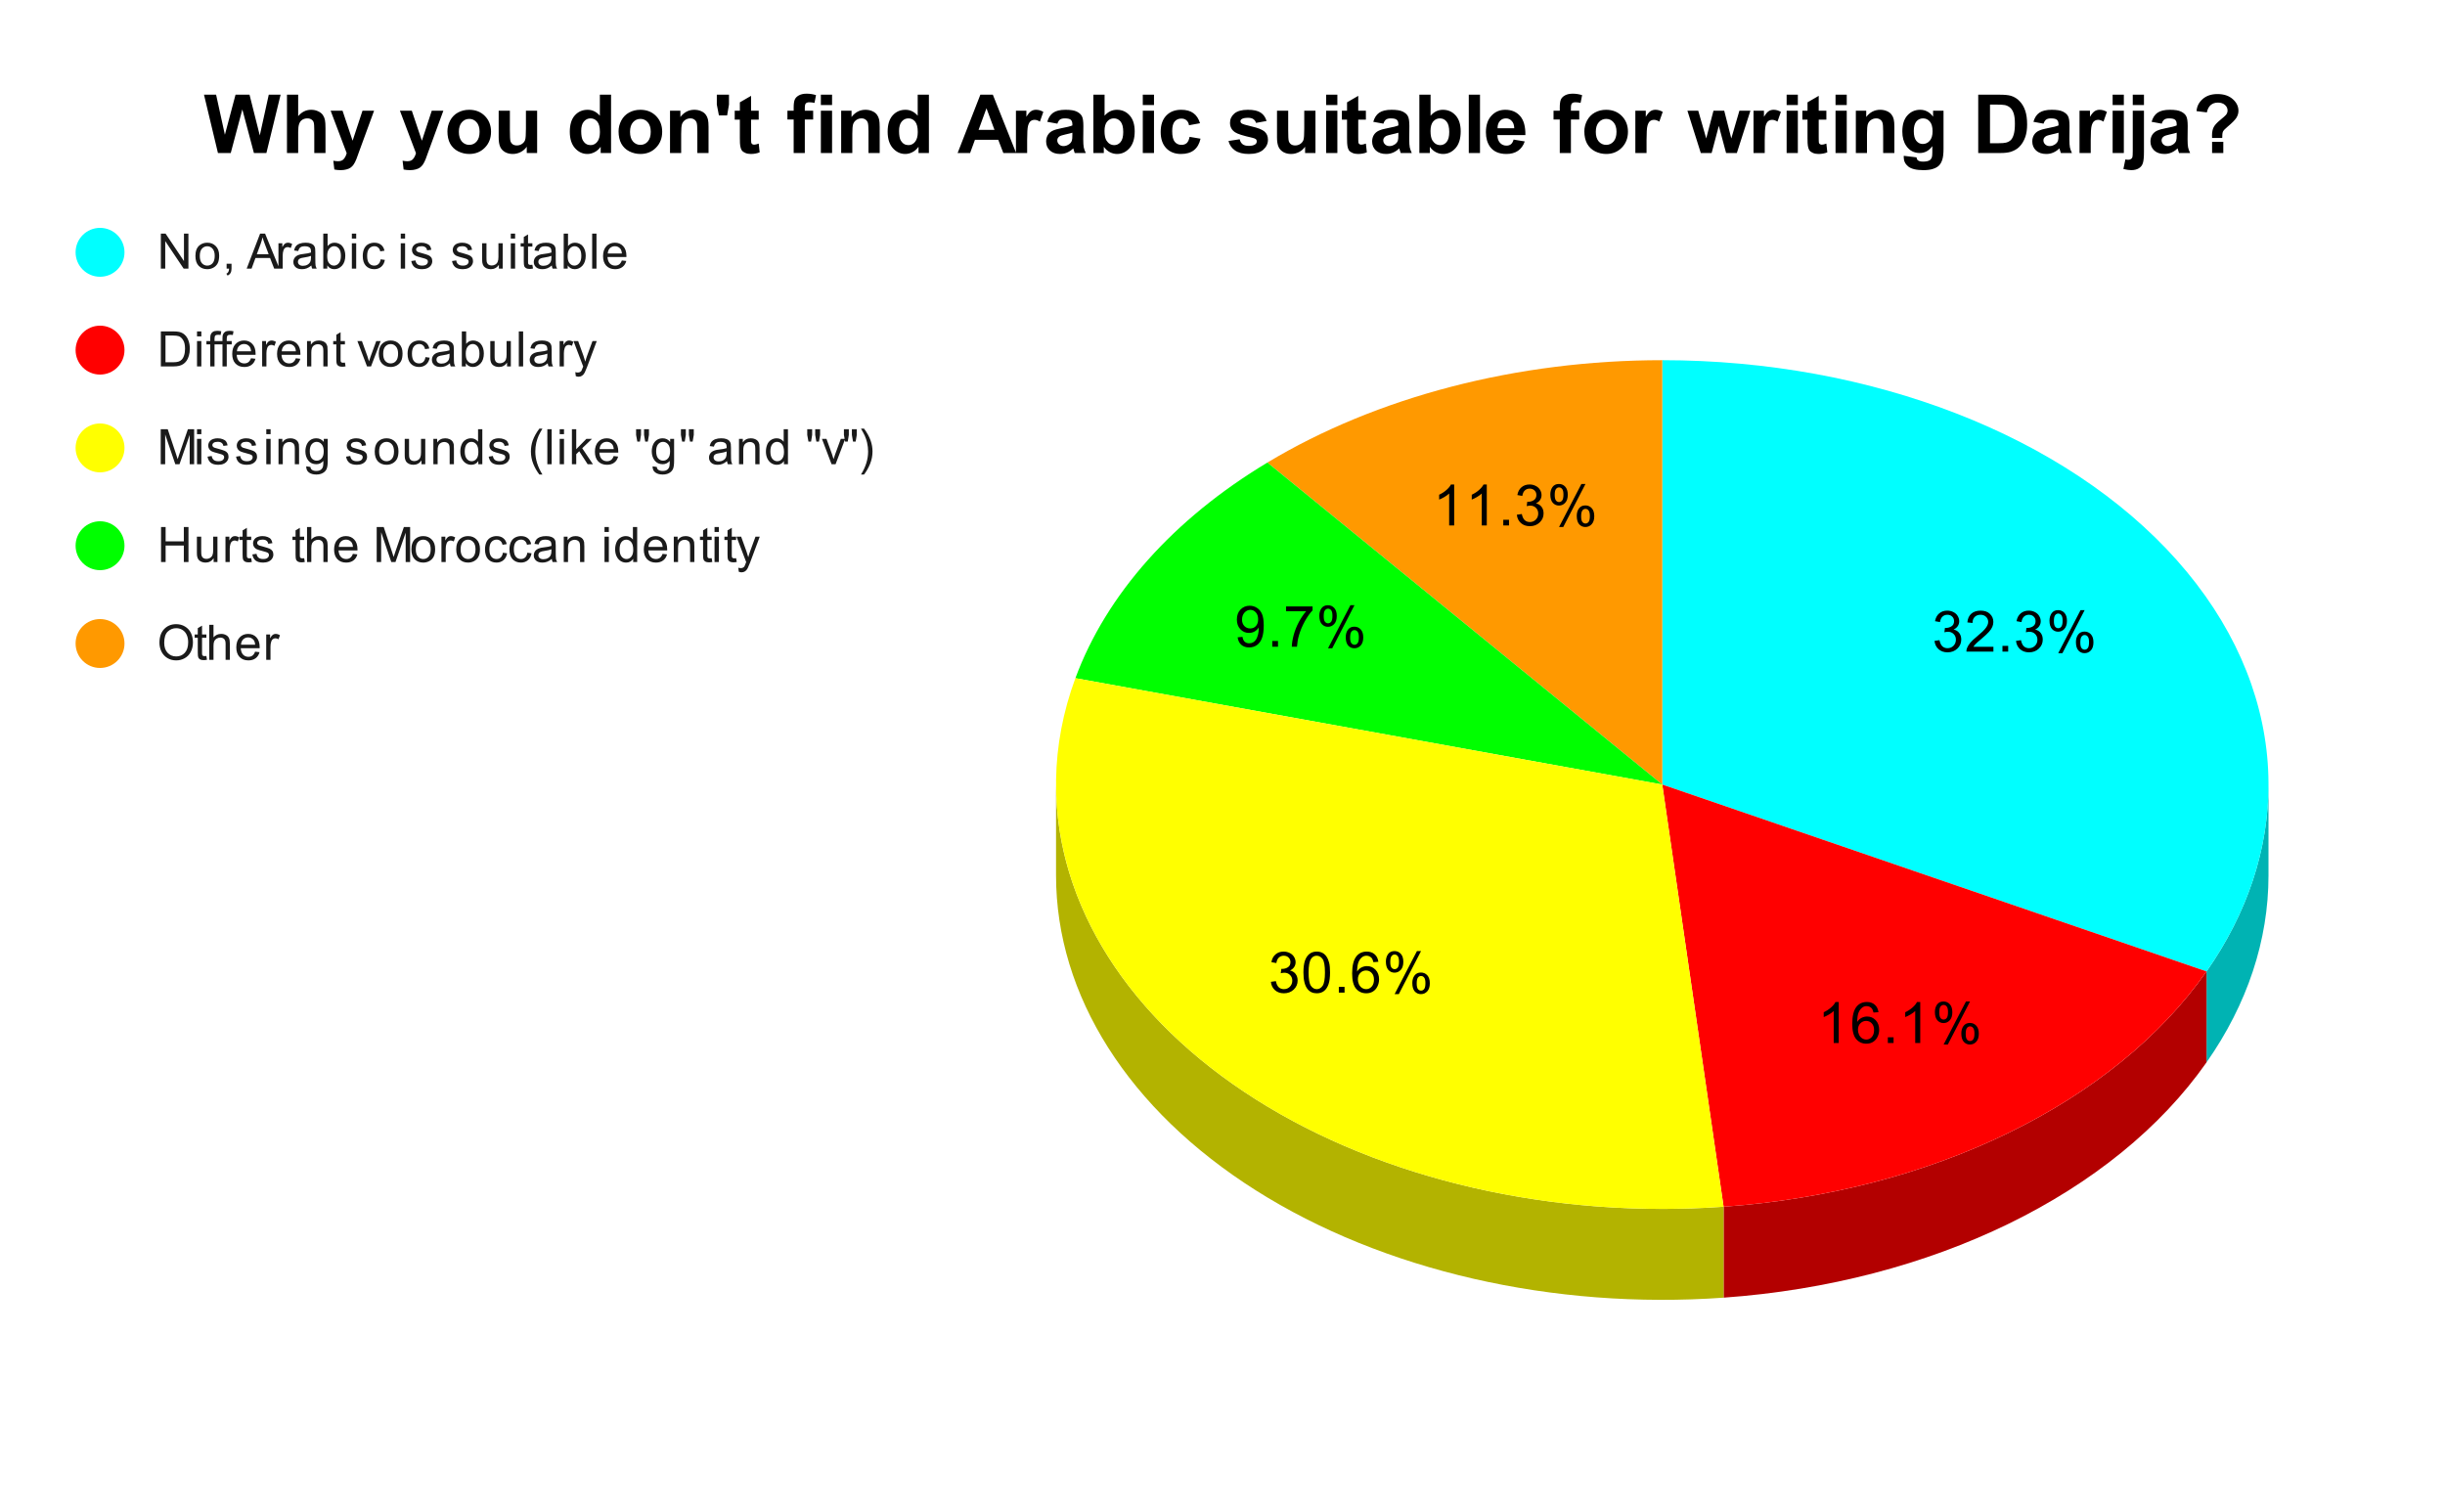 <svg version="1.1" viewBox="0.0 0.0 600.0 371.0" fill="none" stroke="none" stroke-linecap="square" stroke-miterlimit="10" width="600" height="371" xmlns:xlink="http://www.w3.org/1999/xlink" xmlns="http://www.w3.org/2000/svg"><path fill="#ffffff" d="M0 0L600.0 0L600.0 371.0L0 371.0L0 0Z" fill-rule="nonzero"/><path fill="#00b3b3" d="M556.684 214.841C556.684 230.74 551.484 246.428 541.481 260.702L541.481 238.387C551.484 224.113 556.684 208.425 556.684 192.526Z" fill-rule="nonzero"/><path fill="#00ffff" d="M407.918 88.389C459.276 88.389 507.001 106.932 534.168 137.441C561.334 167.95 564.099 206.111 541.481 238.387L407.918 192.526Z" fill-rule="nonzero"/><path fill="#b30000" d="M541.481 260.702C518.863 292.979 474.063 314.806 422.968 318.443L422.968 296.128C474.063 292.491 518.863 270.663 541.481 238.387Z" fill-rule="nonzero"/><path fill="#ff0000" d="M541.481 238.387C518.863 270.663 474.063 292.491 422.968 296.128L407.918 192.526Z" fill-rule="nonzero"/><path fill="#ff9900" d="M311.015 113.511C337.99 97.301 372.366 88.389 407.918 88.389L407.918 192.526Z" fill-rule="nonzero"/><path fill="#00ff00" d="M263.9 166.424C271.517 145.832 287.959 127.367 311.015 113.511L407.918 192.526Z" fill-rule="nonzero"/><path fill="#b3b300" d="M422.968 318.443C381.11 321.423 339.407 311.856 308.187 292.112C276.967 272.368 259.151 244.293 259.151 214.841L259.151 192.526C259.151 221.978 276.967 250.053 308.187 269.797C339.407 289.541 381.11 299.108 422.968 296.128Z" fill-rule="nonzero"/><path fill="#ffff00" d="M422.968 296.128C374.533 299.576 326.752 286.216 295.04 260.358C263.328 234.499 251.697 199.415 263.9 166.424L407.918 192.526Z" fill-rule="nonzero"/><path fill="#000000" d="M474.727 157.268L475.945 157.097Q476.164 158.143 476.664 158.612Q477.18 159.065 477.914 159.065Q478.789 159.065 479.383 158.472Q479.977 157.862 479.977 156.972Q479.977 156.128 479.414 155.581Q478.867 155.034 478.024 155.034Q477.664 155.034 477.149 155.159L477.289 154.081Q477.414 154.097 477.477 154.097Q478.274 154.097 478.899 153.69Q479.524 153.284 479.524 152.425Q479.524 151.753 479.07 151.315Q478.617 150.862 477.883 150.862Q477.164 150.862 476.68 151.315Q476.211 151.753 476.07 152.659L474.852 152.44Q475.07 151.206 475.867 150.534Q476.664 149.847 477.852 149.847Q478.68 149.847 479.367 150.206Q480.055 150.55 480.414 151.159Q480.789 151.768 480.789 152.456Q480.789 153.097 480.445 153.628Q480.102 154.159 479.414 154.487Q480.305 154.69 480.789 155.331Q481.289 155.972 481.289 156.956Q481.289 158.268 480.32 159.175Q479.367 160.081 477.914 160.081Q476.586 160.081 475.711 159.3Q474.852 158.518 474.727 157.268ZM489.18 158.722L489.18 159.909L482.555 159.909Q482.539 159.472 482.695 159.05Q482.961 158.378 483.508 157.722Q484.07 157.065 485.117 156.206Q486.758 154.862 487.32 154.081Q487.899 153.3 487.899 152.597Q487.899 151.862 487.367 151.362Q486.852 150.862 486.024 150.862Q485.133 150.862 484.586 151.393Q484.055 151.925 484.055 152.878L482.789 152.737Q482.914 151.331 483.758 150.597Q484.617 149.847 486.039 149.847Q487.492 149.847 488.32 150.643Q489.164 151.44 489.164 152.628Q489.164 153.237 488.914 153.815Q488.68 154.393 488.102 155.034Q487.539 155.675 486.211 156.8Q485.102 157.722 484.789 158.065Q484.477 158.393 484.274 158.722L489.18 158.722ZM491.399 159.909L491.399 158.503L492.805 158.503L492.805 159.909L491.399 159.909ZM494.727 157.268L495.945 157.097Q496.164 158.143 496.664 158.612Q497.18 159.065 497.914 159.065Q498.789 159.065 499.383 158.472Q499.977 157.862 499.977 156.972Q499.977 156.128 499.414 155.581Q498.867 155.034 498.024 155.034Q497.664 155.034 497.149 155.159L497.289 154.081Q497.414 154.097 497.477 154.097Q498.274 154.097 498.899 153.69Q499.524 153.284 499.524 152.425Q499.524 151.753 499.07 151.315Q498.617 150.862 497.883 150.862Q497.164 150.862 496.68 151.315Q496.211 151.753 496.07 152.659L494.852 152.44Q495.07 151.206 495.867 150.534Q496.664 149.847 497.852 149.847Q498.68 149.847 499.367 150.206Q500.055 150.55 500.414 151.159Q500.789 151.768 500.789 152.456Q500.789 153.097 500.445 153.628Q500.102 154.159 499.414 154.487Q500.305 154.69 500.789 155.331Q501.289 155.972 501.289 156.956Q501.289 158.268 500.32 159.175Q499.367 160.081 497.914 160.081Q496.586 160.081 495.711 159.3Q494.852 158.518 494.727 157.268ZM502.945 152.3Q502.945 151.222 503.477 150.472Q504.024 149.722 505.055 149.722Q505.992 149.722 506.602 150.393Q507.227 151.065 507.227 152.362Q507.227 153.643 506.602 154.331Q505.977 155.018 505.07 155.018Q504.164 155.018 503.555 154.347Q502.945 153.659 502.945 152.3ZM505.086 150.565Q504.633 150.565 504.32 150.972Q504.024 151.362 504.024 152.409Q504.024 153.378 504.32 153.768Q504.633 154.159 505.086 154.159Q505.555 154.159 505.852 153.768Q506.164 153.378 506.164 152.315Q506.164 151.347 505.852 150.956Q505.539 150.565 505.086 150.565ZM505.086 160.284L510.57 149.722L511.57 149.722L506.117 160.284L505.086 160.284ZM509.43 157.55Q509.43 156.472 509.961 155.737Q510.508 154.987 511.539 154.987Q512.477 154.987 513.102 155.659Q513.727 156.331 513.727 157.628Q513.727 158.909 513.102 159.597Q512.477 160.284 511.539 160.284Q510.633 160.284 510.024 159.612Q509.43 158.925 509.43 157.55ZM511.57 155.831Q511.102 155.831 510.805 156.237Q510.508 156.628 510.508 157.675Q510.508 158.643 510.805 159.034Q511.117 159.425 511.57 159.425Q512.039 159.425 512.336 159.034Q512.649 158.643 512.649 157.581Q512.649 156.612 512.336 156.222Q512.039 155.831 511.57 155.831Z" fill-rule="nonzero"/><path fill="#000000" d="M451.226 255.948L449.992 255.948L449.992 248.104Q449.555 248.526 448.82 248.964Q448.101 249.385 447.539 249.589L447.539 248.401Q448.57 247.917 449.336 247.229Q450.117 246.542 450.43 245.885L451.226 245.885L451.226 255.948ZM460.976 248.385L459.758 248.479Q459.586 247.745 459.289 247.417Q458.789 246.901 458.055 246.901Q457.461 246.901 457.023 247.229Q456.445 247.651 456.101 248.464Q455.773 249.276 455.758 250.776Q456.195 250.104 456.836 249.776Q457.492 249.448 458.195 249.448Q459.43 249.448 460.289 250.354Q461.148 251.26 461.148 252.698Q461.148 253.635 460.742 254.448Q460.336 255.26 459.617 255.698Q458.914 256.12 458.008 256.12Q456.476 256.12 455.508 254.995Q454.539 253.854 454.539 251.26Q454.539 248.354 455.601 247.026Q456.539 245.885 458.133 245.885Q459.32 245.885 460.07 246.557Q460.82 247.214 460.976 248.385ZM455.945 252.698Q455.945 253.339 456.211 253.917Q456.492 254.495 456.976 254.807Q457.461 255.104 457.992 255.104Q458.773 255.104 459.336 254.479Q459.898 253.854 459.898 252.776Q459.898 251.729 459.336 251.135Q458.789 250.526 457.945 250.526Q457.117 250.526 456.523 251.135Q455.945 251.729 455.945 252.698ZM463.273 255.948L463.273 254.542L464.68 254.542L464.68 255.948L463.273 255.948ZM471.226 255.948L469.992 255.948L469.992 248.104Q469.555 248.526 468.82 248.964Q468.101 249.385 467.539 249.589L467.539 248.401Q468.57 247.917 469.336 247.229Q470.117 246.542 470.43 245.885L471.226 245.885L471.226 255.948ZM474.82 248.339Q474.82 247.26 475.351 246.51Q475.898 245.76 476.93 245.76Q477.867 245.76 478.476 246.432Q479.101 247.104 479.101 248.401Q479.101 249.682 478.476 250.37Q477.851 251.057 476.945 251.057Q476.039 251.057 475.43 250.385Q474.82 249.698 474.82 248.339ZM476.961 246.604Q476.508 246.604 476.195 247.01Q475.898 247.401 475.898 248.448Q475.898 249.417 476.195 249.807Q476.508 250.198 476.961 250.198Q477.43 250.198 477.726 249.807Q478.039 249.417 478.039 248.354Q478.039 247.385 477.726 246.995Q477.414 246.604 476.961 246.604ZM476.961 256.323L482.445 245.76L483.445 245.76L477.992 256.323L476.961 256.323ZM481.305 253.589Q481.305 252.51 481.836 251.776Q482.383 251.026 483.414 251.026Q484.351 251.026 484.976 251.698Q485.601 252.37 485.601 253.667Q485.601 254.948 484.976 255.635Q484.351 256.323 483.414 256.323Q482.508 256.323 481.898 255.651Q481.305 254.964 481.305 253.589ZM483.445 251.87Q482.976 251.87 482.68 252.276Q482.383 252.667 482.383 253.714Q482.383 254.682 482.68 255.073Q482.992 255.464 483.445 255.464Q483.914 255.464 484.211 255.073Q484.523 254.682 484.523 253.62Q484.523 252.651 484.211 252.26Q483.914 251.87 483.445 251.87Z" fill-rule="nonzero"/><path fill="#000000" d="M311.876 240.938L313.094 240.766Q313.313 241.813 313.813 242.282Q314.329 242.735 315.063 242.735Q315.938 242.735 316.532 242.141Q317.126 241.532 317.126 240.641Q317.126 239.797 316.563 239.251Q316.016 238.704 315.173 238.704Q314.813 238.704 314.298 238.829L314.438 237.751Q314.563 237.766 314.626 237.766Q315.423 237.766 316.048 237.36Q316.673 236.954 316.673 236.094Q316.673 235.422 316.219 234.985Q315.766 234.532 315.032 234.532Q314.313 234.532 313.829 234.985Q313.36 235.422 313.219 236.329L312.001 236.11Q312.219 234.876 313.016 234.204Q313.813 233.516 315.001 233.516Q315.829 233.516 316.516 233.876Q317.204 234.219 317.563 234.829Q317.938 235.438 317.938 236.126Q317.938 236.766 317.594 237.297Q317.251 237.829 316.563 238.157Q317.454 238.36 317.938 239.001Q318.438 239.641 318.438 240.626Q318.438 241.938 317.469 242.844Q316.516 243.751 315.063 243.751Q313.735 243.751 312.86 242.969Q312.001 242.188 311.876 240.938ZM319.86 238.641Q319.86 236.86 320.219 235.782Q320.594 234.688 321.313 234.11Q322.032 233.516 323.126 233.516Q323.938 233.516 324.548 233.844Q325.157 234.172 325.548 234.782Q325.954 235.391 326.173 236.266Q326.391 237.141 326.391 238.641Q326.391 240.407 326.032 241.485Q325.673 242.563 324.954 243.157Q324.235 243.751 323.126 243.751Q321.688 243.751 320.86 242.704Q319.86 241.454 319.86 238.641ZM321.126 238.641Q321.126 241.11 321.704 241.922Q322.282 242.735 323.126 242.735Q323.985 242.735 324.563 241.922Q325.141 241.094 325.141 238.641Q325.141 236.157 324.563 235.344Q323.985 234.532 323.11 234.532Q322.266 234.532 321.766 235.251Q321.126 236.172 321.126 238.641ZM328.548 243.579L328.548 242.172L329.954 242.172L329.954 243.579L328.548 243.579ZM338.251 236.016L337.032 236.11Q336.86 235.376 336.563 235.047Q336.063 234.532 335.329 234.532Q334.735 234.532 334.298 234.86Q333.719 235.282 333.376 236.094Q333.048 236.907 333.032 238.407Q333.469 237.735 334.11 237.407Q334.766 237.079 335.469 237.079Q336.704 237.079 337.563 237.985Q338.423 238.891 338.423 240.329Q338.423 241.266 338.016 242.079Q337.61 242.891 336.891 243.329Q336.188 243.751 335.282 243.751Q333.751 243.751 332.782 242.626Q331.813 241.485 331.813 238.891Q331.813 235.985 332.876 234.657Q333.813 233.516 335.407 233.516Q336.594 233.516 337.344 234.188Q338.094 234.844 338.251 236.016ZM333.219 240.329Q333.219 240.969 333.485 241.547Q333.766 242.126 334.251 242.438Q334.735 242.735 335.266 242.735Q336.048 242.735 336.61 242.11Q337.173 241.485 337.173 240.407Q337.173 239.36 336.61 238.766Q336.063 238.157 335.219 238.157Q334.391 238.157 333.798 238.766Q333.219 239.36 333.219 240.329ZM340.094 235.969Q340.094 234.891 340.626 234.141Q341.173 233.391 342.204 233.391Q343.141 233.391 343.751 234.063Q344.376 234.735 344.376 236.032Q344.376 237.313 343.751 238.001Q343.126 238.688 342.219 238.688Q341.313 238.688 340.704 238.016Q340.094 237.329 340.094 235.969ZM342.235 234.235Q341.782 234.235 341.469 234.641Q341.173 235.032 341.173 236.079Q341.173 237.047 341.469 237.438Q341.782 237.829 342.235 237.829Q342.704 237.829 343.001 237.438Q343.313 237.047 343.313 235.985Q343.313 235.016 343.001 234.626Q342.688 234.235 342.235 234.235ZM342.235 243.954L347.719 233.391L348.719 233.391L343.266 243.954L342.235 243.954ZM346.579 241.219Q346.579 240.141 347.11 239.407Q347.657 238.657 348.688 238.657Q349.626 238.657 350.251 239.329Q350.876 240.001 350.876 241.297Q350.876 242.579 350.251 243.266Q349.626 243.954 348.688 243.954Q347.782 243.954 347.173 243.282Q346.579 242.594 346.579 241.219ZM348.719 239.501Q348.251 239.501 347.954 239.907Q347.657 240.297 347.657 241.344Q347.657 242.313 347.954 242.704Q348.266 243.094 348.719 243.094Q349.188 243.094 349.485 242.704Q349.798 242.313 349.798 241.251Q349.798 240.282 349.485 239.891Q349.188 239.501 348.719 239.501Z" fill-rule="nonzero"/><path fill="#000000" d="M303.713 156.394L304.9 156.285Q305.041 157.113 305.463 157.488Q305.9 157.863 306.556 157.863Q307.119 157.863 307.541 157.613Q307.978 157.347 308.244 156.91Q308.525 156.472 308.713 155.738Q308.9 155.004 308.9 154.238Q308.9 154.16 308.885 153.988Q308.525 154.582 307.885 154.957Q307.244 155.316 306.494 155.316Q305.244 155.316 304.385 154.41Q303.525 153.504 303.525 152.035Q303.525 150.504 304.416 149.582Q305.322 148.644 306.681 148.644Q307.65 148.644 308.463 149.175Q309.275 149.691 309.697 150.675Q310.119 151.644 310.119 153.488Q310.119 155.41 309.697 156.55Q309.291 157.691 308.463 158.285Q307.635 158.879 306.525 158.879Q305.353 158.879 304.603 158.222Q303.869 157.566 303.713 156.394ZM308.744 151.972Q308.744 150.91 308.181 150.285Q307.619 149.66 306.838 149.66Q306.01 149.66 305.4 150.332Q304.791 151.004 304.791 152.066Q304.791 153.019 305.369 153.629Q305.947 154.222 306.791 154.222Q307.65 154.222 308.197 153.629Q308.744 153.019 308.744 151.972ZM312.213 158.707L312.213 157.3L313.619 157.3L313.619 158.707L312.213 158.707ZM315.603 150.004L315.603 148.816L322.103 148.816L322.103 149.769Q321.135 150.785 320.197 152.472Q319.26 154.16 318.744 155.957Q318.385 157.207 318.275 158.707L317.01 158.707Q317.025 157.519 317.463 155.847Q317.916 154.175 318.744 152.629Q319.588 151.066 320.525 150.004L315.603 150.004ZM323.76 151.097Q323.76 150.019 324.291 149.269Q324.838 148.519 325.869 148.519Q326.806 148.519 327.416 149.191Q328.041 149.863 328.041 151.16Q328.041 152.441 327.416 153.129Q326.791 153.816 325.885 153.816Q324.978 153.816 324.369 153.144Q323.76 152.457 323.76 151.097ZM325.9 149.363Q325.447 149.363 325.135 149.769Q324.838 150.16 324.838 151.207Q324.838 152.175 325.135 152.566Q325.447 152.957 325.9 152.957Q326.369 152.957 326.666 152.566Q326.978 152.175 326.978 151.113Q326.978 150.144 326.666 149.754Q326.353 149.363 325.9 149.363ZM325.9 159.082L331.385 148.519L332.385 148.519L326.931 159.082L325.9 159.082ZM330.244 156.347Q330.244 155.269 330.775 154.535Q331.322 153.785 332.353 153.785Q333.291 153.785 333.916 154.457Q334.541 155.129 334.541 156.425Q334.541 157.707 333.916 158.394Q333.291 159.082 332.353 159.082Q331.447 159.082 330.838 158.41Q330.244 157.722 330.244 156.347ZM332.385 154.629Q331.916 154.629 331.619 155.035Q331.322 155.425 331.322 156.472Q331.322 157.441 331.619 157.832Q331.931 158.222 332.385 158.222Q332.853 158.222 333.15 157.832Q333.463 157.441 333.463 156.379Q333.463 155.41 333.15 155.019Q332.853 154.629 332.385 154.629Z" fill-rule="nonzero"/><path fill="#000000" d="M356.855 128.951L355.62 128.951L355.62 121.108Q355.183 121.529 354.449 121.967Q353.73 122.389 353.167 122.592L353.167 121.404Q354.199 120.92 354.964 120.233Q355.745 119.545 356.058 118.889L356.855 118.889L356.855 128.951ZM364.855 128.951L363.62 128.951L363.62 121.108Q363.183 121.529 362.449 121.967Q361.73 122.389 361.167 122.592L361.167 121.404Q362.199 120.92 362.964 120.233Q363.745 119.545 364.058 118.889L364.855 118.889L364.855 128.951ZM368.902 128.951L368.902 127.545L370.308 127.545L370.308 128.951L368.902 128.951ZM372.23 126.311L373.449 126.139Q373.667 127.186 374.167 127.654Q374.683 128.108 375.417 128.108Q376.292 128.108 376.886 127.514Q377.48 126.904 377.48 126.014Q377.48 125.17 376.917 124.623Q376.37 124.076 375.527 124.076Q375.167 124.076 374.652 124.201L374.792 123.123Q374.917 123.139 374.98 123.139Q375.777 123.139 376.402 122.733Q377.027 122.326 377.027 121.467Q377.027 120.795 376.574 120.358Q376.12 119.904 375.386 119.904Q374.667 119.904 374.183 120.358Q373.714 120.795 373.574 121.701L372.355 121.483Q372.574 120.248 373.37 119.576Q374.167 118.889 375.355 118.889Q376.183 118.889 376.87 119.248Q377.558 119.592 377.917 120.201Q378.292 120.811 378.292 121.498Q378.292 122.139 377.949 122.67Q377.605 123.201 376.917 123.529Q377.808 123.733 378.292 124.373Q378.792 125.014 378.792 125.998Q378.792 127.311 377.824 128.217Q376.87 129.123 375.417 129.123Q374.089 129.123 373.214 128.342Q372.355 127.561 372.23 126.311ZM380.449 121.342Q380.449 120.264 380.98 119.514Q381.527 118.764 382.558 118.764Q383.495 118.764 384.105 119.436Q384.73 120.108 384.73 121.404Q384.73 122.686 384.105 123.373Q383.48 124.061 382.574 124.061Q381.667 124.061 381.058 123.389Q380.449 122.701 380.449 121.342ZM382.589 119.608Q382.136 119.608 381.824 120.014Q381.527 120.404 381.527 121.451Q381.527 122.42 381.824 122.811Q382.136 123.201 382.589 123.201Q383.058 123.201 383.355 122.811Q383.667 122.42 383.667 121.358Q383.667 120.389 383.355 119.998Q383.042 119.608 382.589 119.608ZM382.589 129.326L388.074 118.764L389.074 118.764L383.62 129.326L382.589 129.326ZM386.933 126.592Q386.933 125.514 387.464 124.779Q388.011 124.029 389.042 124.029Q389.98 124.029 390.605 124.701Q391.23 125.373 391.23 126.67Q391.23 127.951 390.605 128.639Q389.98 129.326 389.042 129.326Q388.136 129.326 387.527 128.654Q386.933 127.967 386.933 126.592ZM389.074 124.873Q388.605 124.873 388.308 125.279Q388.011 125.67 388.011 126.717Q388.011 127.686 388.308 128.076Q388.62 128.467 389.074 128.467Q389.542 128.467 389.839 128.076Q390.152 127.686 390.152 126.623Q390.152 125.654 389.839 125.264Q389.542 124.873 389.074 124.873Z" fill-rule="nonzero"/><path fill="#00ffff" d="M30.55 61.917C30.55 65.23 27.864 67.917 24.55 67.917C21.236 67.917 18.55 65.23 18.55 61.917C18.55 58.603 21.236 55.917 24.55 55.917C27.864 55.917 30.55 58.603 30.55 61.917Z" fill-rule="nonzero"/><path fill="#1a1a1a" d="M39.472 65.917L39.472 57.323L40.628 57.323L45.144 64.073L45.144 57.323L46.237 57.323L46.237 65.917L45.066 65.917L40.55 59.167L40.55 65.917L39.472 65.917ZM47.956 62.807Q47.956 61.073 48.909 60.245Q49.706 59.557 50.862 59.557Q52.144 59.557 52.956 60.401Q53.784 61.229 53.784 62.714Q53.784 63.917 53.425 64.604Q53.066 65.292 52.362 65.682Q51.675 66.057 50.862 66.057Q49.566 66.057 48.753 65.229Q47.956 64.385 47.956 62.807ZM49.034 62.807Q49.034 63.995 49.55 64.589Q50.081 65.182 50.862 65.182Q51.659 65.182 52.175 64.589Q52.691 63.995 52.691 62.776Q52.691 61.62 52.159 61.026Q51.644 60.432 50.862 60.432Q50.081 60.432 49.55 61.026Q49.034 61.604 49.034 62.807ZM55.612 65.917L55.612 64.714L56.816 64.714L56.816 65.917Q56.816 66.573 56.581 66.979Q56.347 67.401 55.847 67.62L55.55 67.167Q55.878 67.026 56.034 66.729Q56.191 66.448 56.222 65.917L55.612 65.917ZM60.534 65.917L63.831 57.323L65.05 57.323L68.566 65.917L67.284 65.917L66.269 63.307L62.691 63.307L61.737 65.917L60.534 65.917ZM63.019 62.385L65.925 62.385L65.034 60.01Q64.612 58.932 64.425 58.229Q64.253 59.057 63.956 59.87L63.019 62.385ZM68.331 65.917L68.331 59.698L69.284 59.698L69.284 60.635Q69.644 59.979 69.941 59.776Q70.253 59.557 70.628 59.557Q71.159 59.557 71.706 59.885L71.347 60.87Q70.956 60.635 70.581 60.635Q70.222 60.635 69.941 60.854Q69.675 61.057 69.566 61.432Q69.378 61.995 69.378 62.651L69.378 65.917L68.331 65.917ZM76.409 65.151Q75.816 65.651 75.269 65.854Q74.737 66.057 74.112 66.057Q73.081 66.057 72.534 65.557Q71.987 65.057 71.987 64.276Q71.987 63.823 72.191 63.448Q72.394 63.057 72.737 62.839Q73.081 62.604 73.503 62.495Q73.8 62.401 74.441 62.323Q75.706 62.182 76.316 61.964Q76.316 61.745 76.316 61.698Q76.316 61.042 76.019 60.776Q75.612 60.432 74.816 60.432Q74.081 60.432 73.722 60.698Q73.362 60.948 73.191 61.604L72.159 61.464Q72.3 60.807 72.628 60.401Q72.956 59.995 73.566 59.776Q74.175 59.557 74.972 59.557Q75.769 59.557 76.269 59.745Q76.769 59.932 77.003 60.214Q77.237 60.495 77.331 60.932Q77.378 61.198 77.378 61.901L77.378 63.307Q77.378 64.776 77.441 65.167Q77.519 65.557 77.722 65.917L76.612 65.917Q76.456 65.589 76.409 65.151ZM76.316 62.792Q75.737 63.026 74.597 63.198Q73.941 63.292 73.675 63.417Q73.409 63.526 73.253 63.745Q73.112 63.964 73.112 64.245Q73.112 64.667 73.425 64.948Q73.753 65.229 74.362 65.229Q74.972 65.229 75.441 64.964Q75.925 64.698 76.144 64.229Q76.316 63.87 76.316 63.182L76.316 62.792ZM80.316 65.917L79.331 65.917L79.331 57.323L80.394 57.323L80.394 60.385Q81.066 59.557 82.097 59.557Q82.675 59.557 83.175 59.792Q83.691 60.01 84.019 60.432Q84.362 60.854 84.55 61.448Q84.737 62.042 84.737 62.714Q84.737 64.307 83.941 65.182Q83.144 66.057 82.05 66.057Q80.941 66.057 80.316 65.135L80.316 65.917ZM80.3 62.76Q80.3 63.87 80.612 64.37Q81.112 65.182 81.956 65.182Q82.644 65.182 83.144 64.589Q83.659 63.995 83.659 62.792Q83.659 61.573 83.175 60.995Q82.691 60.417 82.003 60.417Q81.316 60.417 80.8 61.026Q80.3 61.62 80.3 62.76ZM86.347 58.542L86.347 57.323L87.409 57.323L87.409 58.542L86.347 58.542ZM86.347 65.917L86.347 59.698L87.409 59.698L87.409 65.917L86.347 65.917ZM93.409 63.635L94.441 63.776Q94.269 64.839 93.566 65.448Q92.862 66.057 91.847 66.057Q90.566 66.057 89.784 65.229Q89.019 64.385 89.019 62.823Q89.019 61.823 89.347 61.073Q89.691 60.307 90.362 59.932Q91.05 59.557 91.862 59.557Q92.862 59.557 93.503 60.073Q94.159 60.573 94.347 61.526L93.316 61.682Q93.175 61.057 92.8 60.745Q92.425 60.417 91.894 60.417Q91.097 60.417 90.597 60.995Q90.097 61.557 90.097 62.792Q90.097 64.057 90.581 64.62Q91.066 65.182 91.831 65.182Q92.456 65.182 92.862 64.807Q93.284 64.432 93.409 63.635ZM98.347 58.542L98.347 57.323L99.409 57.323L99.409 58.542L98.347 58.542ZM98.347 65.917L98.347 59.698L99.409 59.698L99.409 65.917L98.347 65.917ZM100.925 64.057L101.956 63.901Q102.05 64.526 102.441 64.854Q102.847 65.182 103.581 65.182Q104.3 65.182 104.644 64.901Q105.003 64.604 105.003 64.198Q105.003 63.839 104.691 63.635Q104.472 63.495 103.612 63.276Q102.456 62.979 102.003 62.776Q101.566 62.557 101.331 62.182Q101.097 61.807 101.097 61.339Q101.097 60.932 101.284 60.573Q101.472 60.214 101.8 59.979Q102.05 59.807 102.472 59.682Q102.894 59.557 103.394 59.557Q104.112 59.557 104.659 59.776Q105.222 59.979 105.487 60.339Q105.753 60.698 105.847 61.292L104.816 61.432Q104.753 60.964 104.409 60.698Q104.081 60.417 103.456 60.417Q102.737 60.417 102.425 60.667Q102.112 60.901 102.112 61.229Q102.112 61.432 102.237 61.589Q102.378 61.76 102.644 61.87Q102.8 61.932 103.581 62.135Q104.706 62.448 105.144 62.635Q105.581 62.823 105.831 63.182Q106.081 63.542 106.081 64.089Q106.081 64.62 105.769 65.089Q105.472 65.542 104.894 65.807Q104.316 66.057 103.581 66.057Q102.362 66.057 101.722 65.557Q101.097 65.042 100.925 64.057ZM110.925 64.057L111.956 63.901Q112.05 64.526 112.441 64.854Q112.847 65.182 113.581 65.182Q114.3 65.182 114.644 64.901Q115.003 64.604 115.003 64.198Q115.003 63.839 114.691 63.635Q114.472 63.495 113.612 63.276Q112.456 62.979 112.003 62.776Q111.566 62.557 111.331 62.182Q111.097 61.807 111.097 61.339Q111.097 60.932 111.284 60.573Q111.472 60.214 111.8 59.979Q112.05 59.807 112.472 59.682Q112.894 59.557 113.394 59.557Q114.112 59.557 114.659 59.776Q115.222 59.979 115.487 60.339Q115.753 60.698 115.847 61.292L114.816 61.432Q114.753 60.964 114.409 60.698Q114.081 60.417 113.456 60.417Q112.737 60.417 112.425 60.667Q112.112 60.901 112.112 61.229Q112.112 61.432 112.237 61.589Q112.378 61.76 112.644 61.87Q112.8 61.932 113.581 62.135Q114.706 62.448 115.144 62.635Q115.581 62.823 115.831 63.182Q116.081 63.542 116.081 64.089Q116.081 64.62 115.769 65.089Q115.472 65.542 114.894 65.807Q114.316 66.057 113.581 66.057Q112.362 66.057 111.722 65.557Q111.097 65.042 110.925 64.057ZM122.425 65.917L122.425 64.995Q121.691 66.057 120.441 66.057Q119.894 66.057 119.409 65.854Q118.941 65.635 118.706 65.323Q118.472 64.995 118.378 64.526Q118.316 64.229 118.316 63.542L118.316 59.698L119.378 59.698L119.378 63.151Q119.378 63.964 119.441 64.26Q119.534 64.667 119.847 64.917Q120.175 65.151 120.659 65.151Q121.128 65.151 121.534 64.917Q121.956 64.667 122.128 64.245Q122.316 63.823 122.316 63.026L122.316 59.698L123.362 59.698L123.362 65.917L122.425 65.917ZM125.347 58.542L125.347 57.323L126.409 57.323L126.409 58.542L125.347 58.542ZM125.347 65.917L125.347 59.698L126.409 59.698L126.409 65.917L125.347 65.917ZM130.644 64.979L130.8 65.901Q130.347 65.995 130.003 65.995Q129.425 65.995 129.113 65.823Q128.8 65.635 128.659 65.339Q128.534 65.042 128.534 64.089L128.534 60.51L127.769 60.51L127.769 59.698L128.534 59.698L128.534 58.151L129.581 57.526L129.581 59.698L130.644 59.698L130.644 60.51L129.581 60.51L129.581 64.151Q129.581 64.604 129.628 64.729Q129.691 64.854 129.816 64.932Q129.941 65.01 130.175 65.01Q130.363 65.01 130.644 64.979ZM135.409 65.151Q134.816 65.651 134.269 65.854Q133.738 66.057 133.113 66.057Q132.081 66.057 131.534 65.557Q130.988 65.057 130.988 64.276Q130.988 63.823 131.191 63.448Q131.394 63.057 131.738 62.839Q132.081 62.604 132.503 62.495Q132.8 62.401 133.441 62.323Q134.706 62.182 135.316 61.964Q135.316 61.745 135.316 61.698Q135.316 61.042 135.019 60.776Q134.613 60.432 133.816 60.432Q133.081 60.432 132.722 60.698Q132.363 60.948 132.191 61.604L131.159 61.464Q131.3 60.807 131.628 60.401Q131.956 59.995 132.566 59.776Q133.175 59.557 133.972 59.557Q134.769 59.557 135.269 59.745Q135.769 59.932 136.003 60.214Q136.238 60.495 136.331 60.932Q136.378 61.198 136.378 61.901L136.378 63.307Q136.378 64.776 136.441 65.167Q136.519 65.557 136.722 65.917L135.613 65.917Q135.456 65.589 135.409 65.151ZM135.316 62.792Q134.738 63.026 133.597 63.198Q132.941 63.292 132.675 63.417Q132.409 63.526 132.253 63.745Q132.113 63.964 132.113 64.245Q132.113 64.667 132.425 64.948Q132.753 65.229 133.363 65.229Q133.972 65.229 134.441 64.964Q134.925 64.698 135.144 64.229Q135.316 63.87 135.316 63.182L135.316 62.792ZM139.316 65.917L138.331 65.917L138.331 57.323L139.394 57.323L139.394 60.385Q140.066 59.557 141.097 59.557Q141.675 59.557 142.175 59.792Q142.691 60.01 143.019 60.432Q143.363 60.854 143.55 61.448Q143.738 62.042 143.738 62.714Q143.738 64.307 142.941 65.182Q142.144 66.057 141.05 66.057Q139.941 66.057 139.316 65.135L139.316 65.917ZM139.3 62.76Q139.3 63.87 139.613 64.37Q140.113 65.182 140.956 65.182Q141.644 65.182 142.144 64.589Q142.659 63.995 142.659 62.792Q142.659 61.573 142.175 60.995Q141.691 60.417 141.003 60.417Q140.316 60.417 139.8 61.026Q139.3 61.62 139.3 62.76ZM145.316 65.917L145.316 57.323L146.378 57.323L146.378 65.917L145.316 65.917ZM152.597 63.917L153.691 64.042Q153.441 64.995 152.738 65.526Q152.034 66.057 150.956 66.057Q149.597 66.057 148.784 65.214Q147.988 64.37 147.988 62.854Q147.988 61.292 148.8 60.432Q149.613 59.557 150.894 59.557Q152.144 59.557 152.925 60.401Q153.722 61.245 153.722 62.792Q153.722 62.885 153.722 63.073L149.081 63.073Q149.144 64.104 149.659 64.651Q150.175 65.182 150.956 65.182Q151.534 65.182 151.941 64.885Q152.363 64.573 152.597 63.917ZM149.144 62.214L152.613 62.214Q152.55 61.417 152.222 61.026Q151.706 60.417 150.909 60.417Q150.175 60.417 149.675 60.901Q149.191 61.385 149.144 62.214Z" fill-rule="nonzero"/><path fill="#ff0000" d="M30.55 85.917C30.55 89.23 27.864 91.917 24.55 91.917C21.236 91.917 18.55 89.23 18.55 85.917C18.55 82.603 21.236 79.917 24.55 79.917C27.864 79.917 30.55 82.603 30.55 85.917Z" fill-rule="nonzero"/><path fill="#1a1a1a" d="M39.472 89.917L39.472 81.323L42.441 81.323Q43.441 81.323 43.972 81.448Q44.706 81.62 45.222 82.057Q45.909 82.635 46.237 83.542Q46.581 84.432 46.581 85.573Q46.581 86.557 46.347 87.307Q46.128 88.057 45.769 88.557Q45.409 89.057 44.972 89.339Q44.55 89.62 43.956 89.776Q43.362 89.917 42.581 89.917L39.472 89.917ZM40.612 88.901L42.441 88.901Q43.3 88.901 43.784 88.745Q44.269 88.589 44.55 88.292Q44.956 87.901 45.175 87.214Q45.409 86.526 45.409 85.557Q45.409 84.214 44.956 83.495Q44.519 82.76 43.894 82.51Q43.425 82.339 42.425 82.339L40.612 82.339L40.612 88.901ZM48.347 82.542L48.347 81.323L49.409 81.323L49.409 82.542L48.347 82.542ZM48.347 89.917L48.347 83.698L49.409 83.698L49.409 89.917L48.347 89.917ZM51.597 89.917L51.597 84.51L50.659 84.51L50.659 83.698L51.597 83.698L51.597 83.026Q51.597 82.401 51.706 82.104Q51.862 81.682 52.237 81.432Q52.628 81.182 53.316 81.182Q53.769 81.182 54.3 81.292L54.144 82.198Q53.816 82.151 53.519 82.151Q53.034 82.151 52.831 82.354Q52.644 82.557 52.644 83.12L52.644 83.698L53.862 83.698L53.862 84.51L52.644 84.51L52.644 89.917L51.597 89.917ZM54.597 89.917L54.597 84.51L53.659 84.51L53.659 83.698L54.597 83.698L54.597 83.026Q54.597 82.401 54.706 82.104Q54.862 81.682 55.237 81.432Q55.628 81.182 56.316 81.182Q56.769 81.182 57.3 81.292L57.144 82.198Q56.816 82.151 56.519 82.151Q56.034 82.151 55.831 82.354Q55.644 82.557 55.644 83.12L55.644 83.698L56.862 83.698L56.862 84.51L55.644 84.51L55.644 89.917L54.597 89.917ZM61.597 87.917L62.691 88.042Q62.441 88.995 61.737 89.526Q61.034 90.057 59.956 90.057Q58.597 90.057 57.784 89.214Q56.987 88.37 56.987 86.854Q56.987 85.292 57.8 84.432Q58.612 83.557 59.894 83.557Q61.144 83.557 61.925 84.401Q62.722 85.245 62.722 86.792Q62.722 86.885 62.722 87.073L58.081 87.073Q58.144 88.104 58.659 88.651Q59.175 89.182 59.956 89.182Q60.534 89.182 60.941 88.885Q61.362 88.573 61.597 87.917ZM58.144 86.214L61.612 86.214Q61.55 85.417 61.222 85.026Q60.706 84.417 59.909 84.417Q59.175 84.417 58.675 84.901Q58.191 85.385 58.144 86.214ZM64.331 89.917L64.331 83.698L65.284 83.698L65.284 84.635Q65.644 83.979 65.941 83.776Q66.253 83.557 66.628 83.557Q67.159 83.557 67.706 83.885L67.347 84.87Q66.956 84.635 66.581 84.635Q66.222 84.635 65.941 84.854Q65.675 85.057 65.566 85.432Q65.378 85.995 65.378 86.651L65.378 89.917L64.331 89.917ZM72.597 87.917L73.691 88.042Q73.441 88.995 72.737 89.526Q72.034 90.057 70.956 90.057Q69.597 90.057 68.784 89.214Q67.987 88.37 67.987 86.854Q67.987 85.292 68.8 84.432Q69.612 83.557 70.894 83.557Q72.144 83.557 72.925 84.401Q73.722 85.245 73.722 86.792Q73.722 86.885 73.722 87.073L69.081 87.073Q69.144 88.104 69.659 88.651Q70.175 89.182 70.956 89.182Q71.534 89.182 71.941 88.885Q72.362 88.573 72.597 87.917ZM69.144 86.214L72.612 86.214Q72.55 85.417 72.222 85.026Q71.706 84.417 70.909 84.417Q70.175 84.417 69.675 84.901Q69.191 85.385 69.144 86.214ZM75.347 89.917L75.347 83.698L76.284 83.698L76.284 84.573Q76.972 83.557 78.269 83.557Q78.831 83.557 79.3 83.76Q79.784 83.964 80.019 84.292Q80.253 84.62 80.347 85.057Q80.394 85.354 80.394 86.089L80.394 89.917L79.347 89.917L79.347 86.135Q79.347 85.479 79.222 85.167Q79.097 84.854 78.784 84.667Q78.472 84.464 78.05 84.464Q77.378 84.464 76.878 84.901Q76.394 85.323 76.394 86.51L76.394 89.917L75.347 89.917ZM84.644 88.979L84.8 89.901Q84.347 89.995 84.003 89.995Q83.425 89.995 83.112 89.823Q82.8 89.635 82.659 89.339Q82.534 89.042 82.534 88.089L82.534 84.51L81.769 84.51L81.769 83.698L82.534 83.698L82.534 82.151L83.581 81.526L83.581 83.698L84.644 83.698L84.644 84.51L83.581 84.51L83.581 88.151Q83.581 88.604 83.628 88.729Q83.691 88.854 83.816 88.932Q83.941 89.01 84.175 89.01Q84.362 89.01 84.644 88.979ZM90.066 89.917L87.706 83.698L88.816 83.698L90.159 87.417Q90.362 88.026 90.55 88.667Q90.691 88.182 90.941 87.495L92.331 83.698L93.409 83.698L91.05 89.917L90.066 89.917ZM92.956 86.807Q92.956 85.073 93.909 84.245Q94.706 83.557 95.862 83.557Q97.144 83.557 97.956 84.401Q98.784 85.229 98.784 86.714Q98.784 87.917 98.425 88.604Q98.066 89.292 97.362 89.682Q96.675 90.057 95.862 90.057Q94.566 90.057 93.753 89.229Q92.956 88.385 92.956 86.807ZM94.034 86.807Q94.034 87.995 94.55 88.589Q95.081 89.182 95.862 89.182Q96.659 89.182 97.175 88.589Q97.691 87.995 97.691 86.776Q97.691 85.62 97.159 85.026Q96.644 84.432 95.862 84.432Q95.081 84.432 94.55 85.026Q94.034 85.604 94.034 86.807ZM104.409 87.635L105.441 87.776Q105.269 88.839 104.566 89.448Q103.862 90.057 102.847 90.057Q101.566 90.057 100.784 89.229Q100.019 88.385 100.019 86.823Q100.019 85.823 100.347 85.073Q100.691 84.307 101.362 83.932Q102.05 83.557 102.862 83.557Q103.862 83.557 104.503 84.073Q105.159 84.573 105.347 85.526L104.316 85.682Q104.175 85.057 103.8 84.745Q103.425 84.417 102.894 84.417Q102.097 84.417 101.597 84.995Q101.097 85.557 101.097 86.792Q101.097 88.057 101.581 88.62Q102.066 89.182 102.831 89.182Q103.456 89.182 103.862 88.807Q104.284 88.432 104.409 87.635ZM110.409 89.151Q109.816 89.651 109.269 89.854Q108.737 90.057 108.112 90.057Q107.081 90.057 106.534 89.557Q105.987 89.057 105.987 88.276Q105.987 87.823 106.191 87.448Q106.394 87.057 106.737 86.839Q107.081 86.604 107.503 86.495Q107.8 86.401 108.441 86.323Q109.706 86.182 110.316 85.964Q110.316 85.745 110.316 85.698Q110.316 85.042 110.019 84.776Q109.612 84.432 108.816 84.432Q108.081 84.432 107.722 84.698Q107.362 84.948 107.191 85.604L106.159 85.464Q106.3 84.807 106.628 84.401Q106.956 83.995 107.566 83.776Q108.175 83.557 108.972 83.557Q109.769 83.557 110.269 83.745Q110.769 83.932 111.003 84.214Q111.237 84.495 111.331 84.932Q111.378 85.198 111.378 85.901L111.378 87.307Q111.378 88.776 111.441 89.167Q111.519 89.557 111.722 89.917L110.612 89.917Q110.456 89.589 110.409 89.151ZM110.316 86.792Q109.737 87.026 108.597 87.198Q107.941 87.292 107.675 87.417Q107.409 87.526 107.253 87.745Q107.112 87.964 107.112 88.245Q107.112 88.667 107.425 88.948Q107.753 89.229 108.362 89.229Q108.972 89.229 109.441 88.964Q109.925 88.698 110.144 88.229Q110.316 87.87 110.316 87.182L110.316 86.792ZM114.316 89.917L113.331 89.917L113.331 81.323L114.394 81.323L114.394 84.385Q115.066 83.557 116.097 83.557Q116.675 83.557 117.175 83.792Q117.691 84.01 118.019 84.432Q118.362 84.854 118.55 85.448Q118.737 86.042 118.737 86.714Q118.737 88.307 117.941 89.182Q117.144 90.057 116.05 90.057Q114.941 90.057 114.316 89.135L114.316 89.917ZM114.3 86.76Q114.3 87.87 114.612 88.37Q115.112 89.182 115.956 89.182Q116.644 89.182 117.144 88.589Q117.659 87.995 117.659 86.792Q117.659 85.573 117.175 84.995Q116.691 84.417 116.003 84.417Q115.316 84.417 114.8 85.026Q114.3 85.62 114.3 86.76ZM124.425 89.917L124.425 88.995Q123.691 90.057 122.441 90.057Q121.894 90.057 121.409 89.854Q120.941 89.635 120.706 89.323Q120.472 88.995 120.378 88.526Q120.316 88.229 120.316 87.542L120.316 83.698L121.378 83.698L121.378 87.151Q121.378 87.964 121.441 88.26Q121.534 88.667 121.847 88.917Q122.175 89.151 122.659 89.151Q123.128 89.151 123.534 88.917Q123.956 88.667 124.128 88.245Q124.316 87.823 124.316 87.026L124.316 83.698L125.362 83.698L125.362 89.917L124.425 89.917ZM127.316 89.917L127.316 81.323L128.378 81.323L128.378 89.917L127.316 89.917ZM134.409 89.151Q133.816 89.651 133.269 89.854Q132.738 90.057 132.113 90.057Q131.081 90.057 130.534 89.557Q129.988 89.057 129.988 88.276Q129.988 87.823 130.191 87.448Q130.394 87.057 130.738 86.839Q131.081 86.604 131.503 86.495Q131.8 86.401 132.441 86.323Q133.706 86.182 134.316 85.964Q134.316 85.745 134.316 85.698Q134.316 85.042 134.019 84.776Q133.613 84.432 132.816 84.432Q132.081 84.432 131.722 84.698Q131.363 84.948 131.191 85.604L130.159 85.464Q130.3 84.807 130.628 84.401Q130.956 83.995 131.566 83.776Q132.175 83.557 132.972 83.557Q133.769 83.557 134.269 83.745Q134.769 83.932 135.003 84.214Q135.238 84.495 135.331 84.932Q135.378 85.198 135.378 85.901L135.378 87.307Q135.378 88.776 135.441 89.167Q135.519 89.557 135.722 89.917L134.613 89.917Q134.456 89.589 134.409 89.151ZM134.316 86.792Q133.738 87.026 132.597 87.198Q131.941 87.292 131.675 87.417Q131.409 87.526 131.253 87.745Q131.113 87.964 131.113 88.245Q131.113 88.667 131.425 88.948Q131.753 89.229 132.363 89.229Q132.972 89.229 133.441 88.964Q133.925 88.698 134.144 88.229Q134.316 87.87 134.316 87.182L134.316 86.792ZM137.331 89.917L137.331 83.698L138.284 83.698L138.284 84.635Q138.644 83.979 138.941 83.776Q139.253 83.557 139.628 83.557Q140.159 83.557 140.706 83.885L140.347 84.87Q139.956 84.635 139.581 84.635Q139.222 84.635 138.941 84.854Q138.675 85.057 138.566 85.432Q138.378 85.995 138.378 86.651L138.378 89.917L137.331 89.917ZM141.3 92.307L141.175 91.323Q141.519 91.417 141.784 91.417Q142.128 91.417 142.331 91.292Q142.55 91.182 142.691 90.979Q142.784 90.807 143.019 90.182Q143.034 90.104 143.113 89.932L140.738 83.698L141.878 83.698L143.175 87.292Q143.425 87.979 143.628 88.745Q143.816 88.01 144.066 87.323L145.394 83.698L146.441 83.698L144.081 90.026Q143.691 91.042 143.488 91.432Q143.206 91.964 142.831 92.198Q142.472 92.448 141.972 92.448Q141.675 92.448 141.3 92.307Z" fill-rule="nonzero"/><path fill="#ffff00" d="M30.55 109.917C30.55 113.23 27.864 115.917 24.55 115.917C21.236 115.917 18.55 113.23 18.55 109.917C18.55 106.603 21.236 103.917 24.55 103.917C27.864 103.917 30.55 106.603 30.55 109.917Z" fill-rule="nonzero"/><path fill="#1a1a1a" d="M39.441 113.917L39.441 105.323L41.159 105.323L43.191 111.401Q43.472 112.26 43.597 112.682Q43.737 112.214 44.05 111.307L46.112 105.323L47.644 105.323L47.644 113.917L46.55 113.917L46.55 106.729L44.05 113.917L43.019 113.917L40.534 106.604L40.534 113.917L39.441 113.917ZM48.347 106.542L48.347 105.323L49.409 105.323L49.409 106.542L48.347 106.542ZM48.347 113.917L48.347 107.698L49.409 107.698L49.409 113.917L48.347 113.917ZM50.925 112.057L51.956 111.901Q52.05 112.526 52.441 112.854Q52.847 113.182 53.581 113.182Q54.3 113.182 54.644 112.901Q55.003 112.604 55.003 112.198Q55.003 111.839 54.691 111.635Q54.472 111.495 53.612 111.276Q52.456 110.979 52.003 110.776Q51.566 110.557 51.331 110.182Q51.097 109.807 51.097 109.339Q51.097 108.932 51.284 108.573Q51.472 108.214 51.8 107.979Q52.05 107.807 52.472 107.682Q52.894 107.557 53.394 107.557Q54.112 107.557 54.659 107.776Q55.222 107.979 55.487 108.339Q55.753 108.698 55.847 109.292L54.816 109.432Q54.753 108.964 54.409 108.698Q54.081 108.417 53.456 108.417Q52.737 108.417 52.425 108.667Q52.112 108.901 52.112 109.229Q52.112 109.432 52.237 109.589Q52.378 109.76 52.644 109.87Q52.8 109.932 53.581 110.135Q54.706 110.448 55.144 110.635Q55.581 110.823 55.831 111.182Q56.081 111.542 56.081 112.089Q56.081 112.62 55.769 113.089Q55.472 113.542 54.894 113.807Q54.316 114.057 53.581 114.057Q52.362 114.057 51.722 113.557Q51.097 113.042 50.925 112.057ZM57.925 112.057L58.956 111.901Q59.05 112.526 59.441 112.854Q59.847 113.182 60.581 113.182Q61.3 113.182 61.644 112.901Q62.003 112.604 62.003 112.198Q62.003 111.839 61.691 111.635Q61.472 111.495 60.612 111.276Q59.456 110.979 59.003 110.776Q58.566 110.557 58.331 110.182Q58.097 109.807 58.097 109.339Q58.097 108.932 58.284 108.573Q58.472 108.214 58.8 107.979Q59.05 107.807 59.472 107.682Q59.894 107.557 60.394 107.557Q61.112 107.557 61.659 107.776Q62.222 107.979 62.487 108.339Q62.753 108.698 62.847 109.292L61.816 109.432Q61.753 108.964 61.409 108.698Q61.081 108.417 60.456 108.417Q59.737 108.417 59.425 108.667Q59.112 108.901 59.112 109.229Q59.112 109.432 59.237 109.589Q59.378 109.76 59.644 109.87Q59.8 109.932 60.581 110.135Q61.706 110.448 62.144 110.635Q62.581 110.823 62.831 111.182Q63.081 111.542 63.081 112.089Q63.081 112.62 62.769 113.089Q62.472 113.542 61.894 113.807Q61.316 114.057 60.581 114.057Q59.362 114.057 58.722 113.557Q58.097 113.042 57.925 112.057ZM65.347 106.542L65.347 105.323L66.409 105.323L66.409 106.542L65.347 106.542ZM65.347 113.917L65.347 107.698L66.409 107.698L66.409 113.917L65.347 113.917ZM68.347 113.917L68.347 107.698L69.284 107.698L69.284 108.573Q69.972 107.557 71.269 107.557Q71.831 107.557 72.3 107.76Q72.784 107.964 73.019 108.292Q73.253 108.62 73.347 109.057Q73.394 109.354 73.394 110.089L73.394 113.917L72.347 113.917L72.347 110.135Q72.347 109.479 72.222 109.167Q72.097 108.854 71.784 108.667Q71.472 108.464 71.05 108.464Q70.378 108.464 69.878 108.901Q69.394 109.323 69.394 110.51L69.394 113.917L68.347 113.917ZM75.144 114.432L76.175 114.589Q76.237 115.057 76.534 115.276Q76.925 115.573 77.597 115.573Q78.331 115.573 78.722 115.276Q79.128 114.979 79.269 114.464Q79.362 114.135 79.347 113.104Q78.659 113.917 77.628 113.917Q76.347 113.917 75.644 112.995Q74.941 112.057 74.941 110.776Q74.941 109.885 75.253 109.135Q75.581 108.37 76.191 107.964Q76.8 107.557 77.628 107.557Q78.737 107.557 79.456 108.448L79.456 107.698L80.425 107.698L80.425 113.073Q80.425 114.526 80.128 115.135Q79.831 115.745 79.191 116.089Q78.55 116.448 77.612 116.448Q76.503 116.448 75.816 115.948Q75.128 115.448 75.144 114.432ZM76.019 110.698Q76.019 111.917 76.503 112.479Q76.987 113.042 77.722 113.042Q78.456 113.042 78.941 112.479Q79.441 111.917 79.441 110.729Q79.441 109.589 78.925 109.01Q78.425 108.432 77.706 108.432Q77.003 108.432 76.503 109.01Q76.019 109.573 76.019 110.698ZM84.925 112.057L85.956 111.901Q86.05 112.526 86.441 112.854Q86.847 113.182 87.581 113.182Q88.3 113.182 88.644 112.901Q89.003 112.604 89.003 112.198Q89.003 111.839 88.691 111.635Q88.472 111.495 87.612 111.276Q86.456 110.979 86.003 110.776Q85.566 110.557 85.331 110.182Q85.097 109.807 85.097 109.339Q85.097 108.932 85.284 108.573Q85.472 108.214 85.8 107.979Q86.05 107.807 86.472 107.682Q86.894 107.557 87.394 107.557Q88.112 107.557 88.659 107.776Q89.222 107.979 89.487 108.339Q89.753 108.698 89.847 109.292L88.816 109.432Q88.753 108.964 88.409 108.698Q88.081 108.417 87.456 108.417Q86.737 108.417 86.425 108.667Q86.112 108.901 86.112 109.229Q86.112 109.432 86.237 109.589Q86.378 109.76 86.644 109.87Q86.8 109.932 87.581 110.135Q88.706 110.448 89.144 110.635Q89.581 110.823 89.831 111.182Q90.081 111.542 90.081 112.089Q90.081 112.62 89.769 113.089Q89.472 113.542 88.894 113.807Q88.316 114.057 87.581 114.057Q86.362 114.057 85.722 113.557Q85.097 113.042 84.925 112.057ZM91.956 110.807Q91.956 109.073 92.909 108.245Q93.706 107.557 94.862 107.557Q96.144 107.557 96.956 108.401Q97.784 109.229 97.784 110.714Q97.784 111.917 97.425 112.604Q97.066 113.292 96.362 113.682Q95.675 114.057 94.862 114.057Q93.566 114.057 92.753 113.229Q91.956 112.385 91.956 110.807ZM93.034 110.807Q93.034 111.995 93.55 112.589Q94.081 113.182 94.862 113.182Q95.659 113.182 96.175 112.589Q96.691 111.995 96.691 110.776Q96.691 109.62 96.159 109.026Q95.644 108.432 94.862 108.432Q94.081 108.432 93.55 109.026Q93.034 109.604 93.034 110.807ZM103.425 113.917L103.425 112.995Q102.691 114.057 101.441 114.057Q100.894 114.057 100.409 113.854Q99.941 113.635 99.706 113.323Q99.472 112.995 99.378 112.526Q99.316 112.229 99.316 111.542L99.316 107.698L100.378 107.698L100.378 111.151Q100.378 111.964 100.441 112.26Q100.534 112.667 100.847 112.917Q101.175 113.151 101.659 113.151Q102.128 113.151 102.534 112.917Q102.956 112.667 103.128 112.245Q103.316 111.823 103.316 111.026L103.316 107.698L104.362 107.698L104.362 113.917L103.425 113.917ZM106.347 113.917L106.347 107.698L107.284 107.698L107.284 108.573Q107.972 107.557 109.269 107.557Q109.831 107.557 110.3 107.76Q110.784 107.964 111.019 108.292Q111.253 108.62 111.347 109.057Q111.394 109.354 111.394 110.089L111.394 113.917L110.347 113.917L110.347 110.135Q110.347 109.479 110.222 109.167Q110.097 108.854 109.784 108.667Q109.472 108.464 109.05 108.464Q108.378 108.464 107.878 108.901Q107.394 109.323 107.394 110.51L107.394 113.917L106.347 113.917ZM117.378 113.917L117.378 113.135Q116.784 114.057 115.644 114.057Q114.894 114.057 114.269 113.651Q113.644 113.229 113.3 112.495Q112.956 111.76 112.956 110.807Q112.956 109.885 113.269 109.12Q113.581 108.354 114.206 107.964Q114.831 107.557 115.597 107.557Q116.159 107.557 116.597 107.792Q117.034 108.026 117.316 108.401L117.316 105.323L118.362 105.323L118.362 113.917L117.378 113.917ZM114.05 110.807Q114.05 112.01 114.55 112.604Q115.05 113.182 115.737 113.182Q116.425 113.182 116.909 112.62Q117.394 112.057 117.394 110.901Q117.394 109.62 116.894 109.026Q116.409 108.432 115.691 108.432Q114.987 108.432 114.519 109.01Q114.05 109.573 114.05 110.807ZM119.925 112.057L120.956 111.901Q121.05 112.526 121.441 112.854Q121.847 113.182 122.581 113.182Q123.3 113.182 123.644 112.901Q124.003 112.604 124.003 112.198Q124.003 111.839 123.691 111.635Q123.472 111.495 122.612 111.276Q121.456 110.979 121.003 110.776Q120.566 110.557 120.331 110.182Q120.097 109.807 120.097 109.339Q120.097 108.932 120.284 108.573Q120.472 108.214 120.8 107.979Q121.05 107.807 121.472 107.682Q121.894 107.557 122.394 107.557Q123.112 107.557 123.659 107.776Q124.222 107.979 124.487 108.339Q124.753 108.698 124.847 109.292L123.816 109.432Q123.753 108.964 123.409 108.698Q123.081 108.417 122.456 108.417Q121.737 108.417 121.425 108.667Q121.112 108.901 121.112 109.229Q121.112 109.432 121.237 109.589Q121.378 109.76 121.644 109.87Q121.8 109.932 122.581 110.135Q123.706 110.448 124.144 110.635Q124.581 110.823 124.831 111.182Q125.081 111.542 125.081 112.089Q125.081 112.62 124.769 113.089Q124.472 113.542 123.894 113.807Q123.316 114.057 122.581 114.057Q121.362 114.057 120.722 113.557Q120.097 113.042 119.925 112.057ZM132.363 116.448Q131.488 115.339 130.878 113.87Q130.284 112.385 130.284 110.807Q130.284 109.417 130.722 108.135Q131.253 106.651 132.363 105.182L133.113 105.182Q132.409 106.401 132.175 106.917Q131.816 107.729 131.613 108.604Q131.363 109.698 131.363 110.807Q131.363 113.635 133.113 116.448L132.363 116.448ZM134.316 113.917L134.316 105.323L135.378 105.323L135.378 113.917L134.316 113.917ZM137.347 106.542L137.347 105.323L138.409 105.323L138.409 106.542L137.347 106.542ZM137.347 113.917L137.347 107.698L138.409 107.698L138.409 113.917L137.347 113.917ZM140.347 113.917L140.347 105.323L141.409 105.323L141.409 110.229L143.894 107.698L145.269 107.698L142.878 109.995L145.503 113.917L144.206 113.917L142.144 110.729L141.409 111.448L141.409 113.917L140.347 113.917ZM150.597 111.917L151.691 112.042Q151.441 112.995 150.738 113.526Q150.034 114.057 148.956 114.057Q147.597 114.057 146.784 113.214Q145.988 112.37 145.988 110.854Q145.988 109.292 146.8 108.432Q147.613 107.557 148.894 107.557Q150.144 107.557 150.925 108.401Q151.722 109.245 151.722 110.792Q151.722 110.885 151.722 111.073L147.081 111.073Q147.144 112.104 147.659 112.651Q148.175 113.182 148.956 113.182Q149.534 113.182 149.941 112.885Q150.363 112.573 150.597 111.917ZM147.144 110.214L150.613 110.214Q150.55 109.417 150.222 109.026Q149.706 108.417 148.909 108.417Q148.175 108.417 147.675 108.901Q147.191 109.385 147.144 110.214ZM156.394 108.37L156.097 106.729L156.097 105.323L157.3 105.323L157.3 106.729L157.034 108.37L156.394 108.37ZM158.331 108.37L158.05 106.729L158.05 105.323L159.253 105.323L159.253 106.729L158.972 108.37L158.331 108.37ZM160.144 114.432L161.175 114.589Q161.238 115.057 161.534 115.276Q161.925 115.573 162.597 115.573Q163.331 115.573 163.722 115.276Q164.128 114.979 164.269 114.464Q164.363 114.135 164.347 113.104Q163.659 113.917 162.628 113.917Q161.347 113.917 160.644 112.995Q159.941 112.057 159.941 110.776Q159.941 109.885 160.253 109.135Q160.581 108.37 161.191 107.964Q161.8 107.557 162.628 107.557Q163.738 107.557 164.456 108.448L164.456 107.698L165.425 107.698L165.425 113.073Q165.425 114.526 165.128 115.135Q164.831 115.745 164.191 116.089Q163.55 116.448 162.613 116.448Q161.503 116.448 160.816 115.948Q160.128 115.448 160.144 114.432ZM161.019 110.698Q161.019 111.917 161.503 112.479Q161.988 113.042 162.722 113.042Q163.456 113.042 163.941 112.479Q164.441 111.917 164.441 110.729Q164.441 109.589 163.925 109.01Q163.425 108.432 162.706 108.432Q162.003 108.432 161.503 109.01Q161.019 109.573 161.019 110.698ZM167.394 108.37L167.097 106.729L167.097 105.323L168.3 105.323L168.3 106.729L168.034 108.37L167.394 108.37ZM169.331 108.37L169.05 106.729L169.05 105.323L170.253 105.323L170.253 106.729L169.972 108.37L169.331 108.37ZM178.409 113.151Q177.816 113.651 177.269 113.854Q176.738 114.057 176.113 114.057Q175.081 114.057 174.534 113.557Q173.988 113.057 173.988 112.276Q173.988 111.823 174.191 111.448Q174.394 111.057 174.738 110.839Q175.081 110.604 175.503 110.495Q175.8 110.401 176.441 110.323Q177.706 110.182 178.316 109.964Q178.316 109.745 178.316 109.698Q178.316 109.042 178.019 108.776Q177.613 108.432 176.816 108.432Q176.081 108.432 175.722 108.698Q175.363 108.948 175.191 109.604L174.159 109.464Q174.3 108.807 174.628 108.401Q174.956 107.995 175.566 107.776Q176.175 107.557 176.972 107.557Q177.769 107.557 178.269 107.745Q178.769 107.932 179.003 108.214Q179.238 108.495 179.331 108.932Q179.378 109.198 179.378 109.901L179.378 111.307Q179.378 112.776 179.441 113.167Q179.519 113.557 179.722 113.917L178.613 113.917Q178.456 113.589 178.409 113.151ZM178.316 110.792Q177.738 111.026 176.597 111.198Q175.941 111.292 175.675 111.417Q175.409 111.526 175.253 111.745Q175.113 111.964 175.113 112.245Q175.113 112.667 175.425 112.948Q175.753 113.229 176.363 113.229Q176.972 113.229 177.441 112.964Q177.925 112.698 178.144 112.229Q178.316 111.87 178.316 111.182L178.316 110.792ZM181.347 113.917L181.347 107.698L182.284 107.698L182.284 108.573Q182.972 107.557 184.269 107.557Q184.831 107.557 185.3 107.76Q185.784 107.964 186.019 108.292Q186.253 108.62 186.347 109.057Q186.394 109.354 186.394 110.089L186.394 113.917L185.347 113.917L185.347 110.135Q185.347 109.479 185.222 109.167Q185.097 108.854 184.784 108.667Q184.472 108.464 184.05 108.464Q183.378 108.464 182.878 108.901Q182.394 109.323 182.394 110.51L182.394 113.917L181.347 113.917ZM192.378 113.917L192.378 113.135Q191.784 114.057 190.644 114.057Q189.894 114.057 189.269 113.651Q188.644 113.229 188.3 112.495Q187.956 111.76 187.956 110.807Q187.956 109.885 188.269 109.12Q188.581 108.354 189.206 107.964Q189.831 107.557 190.597 107.557Q191.159 107.557 191.597 107.792Q192.034 108.026 192.316 108.401L192.316 105.323L193.363 105.323L193.363 113.917L192.378 113.917ZM189.05 110.807Q189.05 112.01 189.55 112.604Q190.05 113.182 190.738 113.182Q191.425 113.182 191.909 112.62Q192.394 112.057 192.394 110.901Q192.394 109.62 191.894 109.026Q191.409 108.432 190.691 108.432Q189.988 108.432 189.519 109.01Q189.05 109.573 189.05 110.807ZM198.394 108.37L198.097 106.729L198.097 105.323L199.3 105.323L199.3 106.729L199.034 108.37L198.394 108.37ZM200.331 108.37L200.05 106.729L200.05 105.323L201.253 105.323L201.253 106.729L200.972 108.37L200.331 108.37ZM204.066 113.917L201.706 107.698L202.816 107.698L204.159 111.417Q204.363 112.026 204.55 112.667Q204.691 112.182 204.941 111.495L206.331 107.698L207.409 107.698L205.05 113.917L204.066 113.917ZM207.394 108.37L207.097 106.729L207.097 105.323L208.3 105.323L208.3 106.729L208.034 108.37L207.394 108.37ZM209.331 108.37L209.05 106.729L209.05 105.323L210.253 105.323L210.253 106.729L209.972 108.37L209.331 108.37ZM212.034 116.448L211.284 116.448Q213.034 113.635 213.034 110.807Q213.034 109.714 212.784 108.62Q212.581 107.745 212.222 106.932Q211.988 106.417 211.284 105.182L212.034 105.182Q213.128 106.651 213.659 108.135Q214.113 109.417 214.113 110.807Q214.113 112.385 213.503 113.87Q212.894 115.339 212.034 116.448Z" fill-rule="nonzero"/><path fill="#00ff00" d="M30.55 133.917C30.55 137.23 27.864 139.917 24.55 139.917C21.236 139.917 18.55 137.23 18.55 133.917C18.55 130.603 21.236 127.917 24.55 127.917C27.864 127.917 30.55 130.603 30.55 133.917Z" fill-rule="nonzero"/><path fill="#1a1a1a" d="M39.519 137.917L39.519 129.323L40.644 129.323L40.644 132.854L45.112 132.854L45.112 129.323L46.253 129.323L46.253 137.917L45.112 137.917L45.112 133.87L40.644 133.87L40.644 137.917L39.519 137.917ZM52.425 137.917L52.425 136.995Q51.691 138.057 50.441 138.057Q49.894 138.057 49.409 137.854Q48.941 137.635 48.706 137.323Q48.472 136.995 48.378 136.526Q48.316 136.229 48.316 135.542L48.316 131.698L49.378 131.698L49.378 135.151Q49.378 135.964 49.441 136.26Q49.534 136.667 49.847 136.917Q50.175 137.151 50.659 137.151Q51.128 137.151 51.534 136.917Q51.956 136.667 52.128 136.245Q52.316 135.823 52.316 135.026L52.316 131.698L53.362 131.698L53.362 137.917L52.425 137.917ZM55.331 137.917L55.331 131.698L56.284 131.698L56.284 132.635Q56.644 131.979 56.941 131.776Q57.253 131.557 57.628 131.557Q58.159 131.557 58.706 131.885L58.347 132.87Q57.956 132.635 57.581 132.635Q57.222 132.635 56.941 132.854Q56.675 133.057 56.566 133.432Q56.378 133.995 56.378 134.651L56.378 137.917L55.331 137.917ZM61.644 136.979L61.8 137.901Q61.347 137.995 61.003 137.995Q60.425 137.995 60.112 137.823Q59.8 137.635 59.659 137.339Q59.534 137.042 59.534 136.089L59.534 132.51L58.769 132.51L58.769 131.698L59.534 131.698L59.534 130.151L60.581 129.526L60.581 131.698L61.644 131.698L61.644 132.51L60.581 132.51L60.581 136.151Q60.581 136.604 60.628 136.729Q60.691 136.854 60.816 136.932Q60.941 137.01 61.175 137.01Q61.362 137.01 61.644 136.979ZM61.925 136.057L62.956 135.901Q63.05 136.526 63.441 136.854Q63.847 137.182 64.581 137.182Q65.3 137.182 65.644 136.901Q66.003 136.604 66.003 136.198Q66.003 135.839 65.691 135.635Q65.472 135.495 64.612 135.276Q63.456 134.979 63.003 134.776Q62.566 134.557 62.331 134.182Q62.097 133.807 62.097 133.339Q62.097 132.932 62.284 132.573Q62.472 132.214 62.8 131.979Q63.05 131.807 63.472 131.682Q63.894 131.557 64.394 131.557Q65.112 131.557 65.659 131.776Q66.222 131.979 66.487 132.339Q66.753 132.698 66.847 133.292L65.816 133.432Q65.753 132.964 65.409 132.698Q65.081 132.417 64.456 132.417Q63.737 132.417 63.425 132.667Q63.112 132.901 63.112 133.229Q63.112 133.432 63.237 133.589Q63.378 133.76 63.644 133.87Q63.8 133.932 64.581 134.135Q65.706 134.448 66.144 134.635Q66.581 134.823 66.831 135.182Q67.081 135.542 67.081 136.089Q67.081 136.62 66.769 137.089Q66.472 137.542 65.894 137.807Q65.316 138.057 64.581 138.057Q63.362 138.057 62.722 137.557Q62.097 137.042 61.925 136.057ZM74.644 136.979L74.8 137.901Q74.347 137.995 74.003 137.995Q73.425 137.995 73.112 137.823Q72.8 137.635 72.659 137.339Q72.534 137.042 72.534 136.089L72.534 132.51L71.769 132.51L71.769 131.698L72.534 131.698L72.534 130.151L73.581 129.526L73.581 131.698L74.644 131.698L74.644 132.51L73.581 132.51L73.581 136.151Q73.581 136.604 73.628 136.729Q73.691 136.854 73.816 136.932Q73.941 137.01 74.175 137.01Q74.362 137.01 74.644 136.979ZM75.347 137.917L75.347 129.323L76.394 129.323L76.394 132.401Q77.128 131.557 78.253 131.557Q78.956 131.557 79.456 131.839Q79.972 132.104 80.191 132.589Q80.409 133.057 80.409 133.979L80.409 137.917L79.362 137.917L79.362 133.979Q79.362 133.182 79.019 132.823Q78.675 132.464 78.05 132.464Q77.581 132.464 77.159 132.714Q76.753 132.948 76.566 133.37Q76.394 133.776 76.394 134.51L76.394 137.917L75.347 137.917ZM86.597 135.917L87.691 136.042Q87.441 136.995 86.737 137.526Q86.034 138.057 84.956 138.057Q83.597 138.057 82.784 137.214Q81.987 136.37 81.987 134.854Q81.987 133.292 82.8 132.432Q83.612 131.557 84.894 131.557Q86.144 131.557 86.925 132.401Q87.722 133.245 87.722 134.792Q87.722 134.885 87.722 135.073L83.081 135.073Q83.144 136.104 83.659 136.651Q84.175 137.182 84.956 137.182Q85.534 137.182 85.941 136.885Q86.362 136.573 86.597 135.917ZM83.144 134.214L86.612 134.214Q86.55 133.417 86.222 133.026Q85.706 132.417 84.909 132.417Q84.175 132.417 83.675 132.901Q83.191 133.385 83.144 134.214ZM92.441 137.917L92.441 129.323L94.159 129.323L96.191 135.401Q96.472 136.26 96.597 136.682Q96.737 136.214 97.05 135.307L99.112 129.323L100.644 129.323L100.644 137.917L99.55 137.917L99.55 130.729L97.05 137.917L96.019 137.917L93.534 130.604L93.534 137.917L92.441 137.917ZM100.956 134.807Q100.956 133.073 101.909 132.245Q102.706 131.557 103.862 131.557Q105.144 131.557 105.956 132.401Q106.784 133.229 106.784 134.714Q106.784 135.917 106.425 136.604Q106.066 137.292 105.362 137.682Q104.675 138.057 103.862 138.057Q102.566 138.057 101.753 137.229Q100.956 136.385 100.956 134.807ZM102.034 134.807Q102.034 135.995 102.55 136.589Q103.081 137.182 103.862 137.182Q104.659 137.182 105.175 136.589Q105.691 135.995 105.691 134.776Q105.691 133.62 105.159 133.026Q104.644 132.432 103.862 132.432Q103.081 132.432 102.55 133.026Q102.034 133.604 102.034 134.807ZM108.331 137.917L108.331 131.698L109.284 131.698L109.284 132.635Q109.644 131.979 109.941 131.776Q110.253 131.557 110.628 131.557Q111.159 131.557 111.706 131.885L111.347 132.87Q110.956 132.635 110.581 132.635Q110.222 132.635 109.941 132.854Q109.675 133.057 109.566 133.432Q109.378 133.995 109.378 134.651L109.378 137.917L108.331 137.917ZM111.956 134.807Q111.956 133.073 112.909 132.245Q113.706 131.557 114.862 131.557Q116.144 131.557 116.956 132.401Q117.784 133.229 117.784 134.714Q117.784 135.917 117.425 136.604Q117.066 137.292 116.362 137.682Q115.675 138.057 114.862 138.057Q113.566 138.057 112.753 137.229Q111.956 136.385 111.956 134.807ZM113.034 134.807Q113.034 135.995 113.55 136.589Q114.081 137.182 114.862 137.182Q115.659 137.182 116.175 136.589Q116.691 135.995 116.691 134.776Q116.691 133.62 116.159 133.026Q115.644 132.432 114.862 132.432Q114.081 132.432 113.55 133.026Q113.034 133.604 113.034 134.807ZM123.409 135.635L124.441 135.776Q124.269 136.839 123.566 137.448Q122.862 138.057 121.847 138.057Q120.566 138.057 119.784 137.229Q119.019 136.385 119.019 134.823Q119.019 133.823 119.347 133.073Q119.691 132.307 120.362 131.932Q121.05 131.557 121.862 131.557Q122.862 131.557 123.503 132.073Q124.159 132.573 124.347 133.526L123.316 133.682Q123.175 133.057 122.8 132.745Q122.425 132.417 121.894 132.417Q121.097 132.417 120.597 132.995Q120.097 133.557 120.097 134.792Q120.097 136.057 120.581 136.62Q121.066 137.182 121.831 137.182Q122.456 137.182 122.862 136.807Q123.284 136.432 123.409 135.635ZM129.409 135.635L130.441 135.776Q130.269 136.839 129.566 137.448Q128.863 138.057 127.847 138.057Q126.566 138.057 125.784 137.229Q125.019 136.385 125.019 134.823Q125.019 133.823 125.347 133.073Q125.691 132.307 126.362 131.932Q127.05 131.557 127.862 131.557Q128.863 131.557 129.503 132.073Q130.159 132.573 130.347 133.526L129.316 133.682Q129.175 133.057 128.8 132.745Q128.425 132.417 127.894 132.417Q127.097 132.417 126.597 132.995Q126.097 133.557 126.097 134.792Q126.097 136.057 126.581 136.62Q127.066 137.182 127.831 137.182Q128.456 137.182 128.863 136.807Q129.284 136.432 129.409 135.635ZM135.409 137.151Q134.816 137.651 134.269 137.854Q133.738 138.057 133.113 138.057Q132.081 138.057 131.534 137.557Q130.988 137.057 130.988 136.276Q130.988 135.823 131.191 135.448Q131.394 135.057 131.738 134.839Q132.081 134.604 132.503 134.495Q132.8 134.401 133.441 134.323Q134.706 134.182 135.316 133.964Q135.316 133.745 135.316 133.698Q135.316 133.042 135.019 132.776Q134.613 132.432 133.816 132.432Q133.081 132.432 132.722 132.698Q132.363 132.948 132.191 133.604L131.159 133.464Q131.3 132.807 131.628 132.401Q131.956 131.995 132.566 131.776Q133.175 131.557 133.972 131.557Q134.769 131.557 135.269 131.745Q135.769 131.932 136.003 132.214Q136.238 132.495 136.331 132.932Q136.378 133.198 136.378 133.901L136.378 135.307Q136.378 136.776 136.441 137.167Q136.519 137.557 136.722 137.917L135.613 137.917Q135.456 137.589 135.409 137.151ZM135.316 134.792Q134.738 135.026 133.597 135.198Q132.941 135.292 132.675 135.417Q132.409 135.526 132.253 135.745Q132.113 135.964 132.113 136.245Q132.113 136.667 132.425 136.948Q132.753 137.229 133.363 137.229Q133.972 137.229 134.441 136.964Q134.925 136.698 135.144 136.229Q135.316 135.87 135.316 135.182L135.316 134.792ZM138.347 137.917L138.347 131.698L139.284 131.698L139.284 132.573Q139.972 131.557 141.269 131.557Q141.831 131.557 142.3 131.76Q142.784 131.964 143.019 132.292Q143.253 132.62 143.347 133.057Q143.394 133.354 143.394 134.089L143.394 137.917L142.347 137.917L142.347 134.135Q142.347 133.479 142.222 133.167Q142.097 132.854 141.784 132.667Q141.472 132.464 141.05 132.464Q140.378 132.464 139.878 132.901Q139.394 133.323 139.394 134.51L139.394 137.917L138.347 137.917ZM148.347 130.542L148.347 129.323L149.409 129.323L149.409 130.542L148.347 130.542ZM148.347 137.917L148.347 131.698L149.409 131.698L149.409 137.917L148.347 137.917ZM155.378 137.917L155.378 137.135Q154.784 138.057 153.644 138.057Q152.894 138.057 152.269 137.651Q151.644 137.229 151.3 136.495Q150.956 135.76 150.956 134.807Q150.956 133.885 151.269 133.12Q151.581 132.354 152.206 131.964Q152.831 131.557 153.597 131.557Q154.159 131.557 154.597 131.792Q155.034 132.026 155.316 132.401L155.316 129.323L156.363 129.323L156.363 137.917L155.378 137.917ZM152.05 134.807Q152.05 136.01 152.55 136.604Q153.05 137.182 153.738 137.182Q154.425 137.182 154.909 136.62Q155.394 136.057 155.394 134.901Q155.394 133.62 154.894 133.026Q154.409 132.432 153.691 132.432Q152.988 132.432 152.519 133.01Q152.05 133.573 152.05 134.807ZM162.597 135.917L163.691 136.042Q163.441 136.995 162.738 137.526Q162.034 138.057 160.956 138.057Q159.597 138.057 158.784 137.214Q157.988 136.37 157.988 134.854Q157.988 133.292 158.8 132.432Q159.613 131.557 160.894 131.557Q162.144 131.557 162.925 132.401Q163.722 133.245 163.722 134.792Q163.722 134.885 163.722 135.073L159.081 135.073Q159.144 136.104 159.659 136.651Q160.175 137.182 160.956 137.182Q161.534 137.182 161.941 136.885Q162.363 136.573 162.597 135.917ZM159.144 134.214L162.613 134.214Q162.55 133.417 162.222 133.026Q161.706 132.417 160.909 132.417Q160.175 132.417 159.675 132.901Q159.191 133.385 159.144 134.214ZM165.347 137.917L165.347 131.698L166.284 131.698L166.284 132.573Q166.972 131.557 168.269 131.557Q168.831 131.557 169.3 131.76Q169.784 131.964 170.019 132.292Q170.253 132.62 170.347 133.057Q170.394 133.354 170.394 134.089L170.394 137.917L169.347 137.917L169.347 134.135Q169.347 133.479 169.222 133.167Q169.097 132.854 168.784 132.667Q168.472 132.464 168.05 132.464Q167.378 132.464 166.878 132.901Q166.394 133.323 166.394 134.51L166.394 137.917L165.347 137.917ZM174.644 136.979L174.8 137.901Q174.347 137.995 174.003 137.995Q173.425 137.995 173.113 137.823Q172.8 137.635 172.659 137.339Q172.534 137.042 172.534 136.089L172.534 132.51L171.769 132.51L171.769 131.698L172.534 131.698L172.534 130.151L173.581 129.526L173.581 131.698L174.644 131.698L174.644 132.51L173.581 132.51L173.581 136.151Q173.581 136.604 173.628 136.729Q173.691 136.854 173.816 136.932Q173.941 137.01 174.175 137.01Q174.363 137.01 174.644 136.979ZM175.347 130.542L175.347 129.323L176.409 129.323L176.409 130.542L175.347 130.542ZM175.347 137.917L175.347 131.698L176.409 131.698L176.409 137.917L175.347 137.917ZM180.644 136.979L180.8 137.901Q180.347 137.995 180.003 137.995Q179.425 137.995 179.113 137.823Q178.8 137.635 178.659 137.339Q178.534 137.042 178.534 136.089L178.534 132.51L177.769 132.51L177.769 131.698L178.534 131.698L178.534 130.151L179.581 129.526L179.581 131.698L180.644 131.698L180.644 132.51L179.581 132.51L179.581 136.151Q179.581 136.604 179.628 136.729Q179.691 136.854 179.816 136.932Q179.941 137.01 180.175 137.01Q180.363 137.01 180.644 136.979ZM181.3 140.307L181.175 139.323Q181.519 139.417 181.784 139.417Q182.128 139.417 182.331 139.292Q182.55 139.182 182.691 138.979Q182.784 138.807 183.019 138.182Q183.034 138.104 183.113 137.932L180.738 131.698L181.878 131.698L183.175 135.292Q183.425 135.979 183.628 136.745Q183.816 136.01 184.066 135.323L185.394 131.698L186.441 131.698L184.081 138.026Q183.691 139.042 183.488 139.432Q183.206 139.964 182.831 140.198Q182.472 140.448 181.972 140.448Q181.675 140.448 181.3 140.307Z" fill-rule="nonzero"/><path fill="#ff9900" d="M30.55 157.917C30.55 161.23 27.864 163.917 24.55 163.917C21.236 163.917 18.55 161.23 18.55 157.917C18.55 154.603 21.236 151.917 24.55 151.917C27.864 151.917 30.55 154.603 30.55 157.917Z" fill-rule="nonzero"/><path fill="#1a1a1a" d="M39.128 157.729Q39.128 155.589 40.269 154.385Q41.425 153.167 43.237 153.167Q44.441 153.167 45.394 153.745Q46.347 154.307 46.847 155.323Q47.347 156.339 47.347 157.635Q47.347 158.932 46.816 159.964Q46.284 160.995 45.316 161.526Q44.362 162.057 43.237 162.057Q42.019 162.057 41.066 161.479Q40.112 160.885 39.612 159.885Q39.128 158.87 39.128 157.729ZM40.3 157.745Q40.3 159.307 41.128 160.198Q41.972 161.089 43.237 161.089Q44.519 161.089 45.347 160.198Q46.175 159.292 46.175 157.62Q46.175 156.573 45.816 155.792Q45.472 155.01 44.784 154.589Q44.097 154.151 43.253 154.151Q42.05 154.151 41.175 154.979Q40.3 155.807 40.3 157.745ZM50.644 160.979L50.8 161.901Q50.347 161.995 50.003 161.995Q49.425 161.995 49.112 161.823Q48.8 161.635 48.659 161.339Q48.534 161.042 48.534 160.089L48.534 156.51L47.769 156.51L47.769 155.698L48.534 155.698L48.534 154.151L49.581 153.526L49.581 155.698L50.644 155.698L50.644 156.51L49.581 156.51L49.581 160.151Q49.581 160.604 49.628 160.729Q49.691 160.854 49.816 160.932Q49.941 161.01 50.175 161.01Q50.362 161.01 50.644 160.979ZM51.347 161.917L51.347 153.323L52.394 153.323L52.394 156.401Q53.128 155.557 54.253 155.557Q54.956 155.557 55.456 155.839Q55.972 156.104 56.191 156.589Q56.409 157.057 56.409 157.979L56.409 161.917L55.362 161.917L55.362 157.979Q55.362 157.182 55.019 156.823Q54.675 156.464 54.05 156.464Q53.581 156.464 53.159 156.714Q52.753 156.948 52.566 157.37Q52.394 157.776 52.394 158.51L52.394 161.917L51.347 161.917ZM62.597 159.917L63.691 160.042Q63.441 160.995 62.737 161.526Q62.034 162.057 60.956 162.057Q59.597 162.057 58.784 161.214Q57.987 160.37 57.987 158.854Q57.987 157.292 58.8 156.432Q59.612 155.557 60.894 155.557Q62.144 155.557 62.925 156.401Q63.722 157.245 63.722 158.792Q63.722 158.885 63.722 159.073L59.081 159.073Q59.144 160.104 59.659 160.651Q60.175 161.182 60.956 161.182Q61.534 161.182 61.941 160.885Q62.362 160.573 62.597 159.917ZM59.144 158.214L62.612 158.214Q62.55 157.417 62.222 157.026Q61.706 156.417 60.909 156.417Q60.175 156.417 59.675 156.901Q59.191 157.385 59.144 158.214ZM65.331 161.917L65.331 155.698L66.284 155.698L66.284 156.635Q66.644 155.979 66.941 155.776Q67.253 155.557 67.628 155.557Q68.159 155.557 68.706 155.885L68.347 156.87Q67.956 156.635 67.581 156.635Q67.222 156.635 66.941 156.854Q66.675 157.057 66.566 157.432Q66.378 157.995 66.378 158.651L66.378 161.917L65.331 161.917Z" fill-rule="nonzero"/><path fill="#000000" d="M53.484 37.55L50.062 23.238L53.031 23.238L55.188 33.066L57.797 23.238L61.234 23.238L63.75 33.237L65.953 23.238L68.859 23.238L65.375 37.55L62.312 37.55L59.469 26.847L56.625 37.55L53.484 37.55ZM73.172 23.238L73.172 28.503Q74.5 26.941 76.344 26.941Q77.297 26.941 78.047 27.3Q78.812 27.644 79.203 28.191Q79.594 28.738 79.734 29.409Q79.875 30.066 79.875 31.472L79.875 37.55L77.125 37.55L77.125 32.066Q77.125 30.441 76.969 30.003Q76.812 29.566 76.406 29.316Q76.016 29.05 75.422 29.05Q74.75 29.05 74.203 29.378Q73.672 29.706 73.422 30.378Q73.172 31.05 73.172 32.347L73.172 37.55L70.422 37.55L70.422 23.238L73.172 23.238ZM81.141 27.175L84.062 27.175L86.531 34.534L88.953 27.175L91.797 27.175L88.141 37.159L87.484 38.972Q87.125 39.878 86.797 40.347Q86.469 40.831 86.047 41.128Q85.625 41.425 85.0 41.581Q84.375 41.753 83.594 41.753Q82.812 41.753 82.047 41.597L81.797 39.441Q82.453 39.566 82.969 39.566Q83.922 39.566 84.375 39.003Q84.844 38.456 85.078 37.581L81.141 27.175ZM98.141 27.175L101.062 27.175L103.531 34.534L105.953 27.175L108.797 27.175L105.141 37.159L104.484 38.972Q104.125 39.878 103.797 40.347Q103.469 40.831 103.047 41.128Q102.625 41.425 102.0 41.581Q101.375 41.753 100.594 41.753Q99.812 41.753 99.047 41.597L98.797 39.441Q99.453 39.566 99.969 39.566Q100.922 39.566 101.375 39.003Q101.844 38.456 102.078 37.581L98.141 27.175ZM109.797 32.222Q109.797 30.847 110.469 29.566Q111.156 28.284 112.391 27.613Q113.625 26.941 115.141 26.941Q117.5 26.941 119.0 28.472Q120.5 30.003 120.5 32.331Q120.5 34.691 118.984 36.237Q117.469 37.784 115.156 37.784Q113.734 37.784 112.438 37.144Q111.156 36.487 110.469 35.253Q109.797 34.003 109.797 32.222ZM112.609 32.362Q112.609 33.909 113.344 34.737Q114.078 35.55 115.156 35.55Q116.234 35.55 116.953 34.737Q117.688 33.909 117.688 32.347Q117.688 30.816 116.953 30.003Q116.234 29.175 115.156 29.175Q114.078 29.175 113.344 30.003Q112.609 30.816 112.609 32.362ZM129.266 37.55L129.266 36.003Q128.703 36.831 127.766 37.316Q126.844 37.784 125.828 37.784Q124.781 37.784 123.953 37.331Q123.125 36.862 122.75 36.034Q122.375 35.206 122.375 33.737L122.375 27.175L125.125 27.175L125.125 31.941Q125.125 34.128 125.266 34.628Q125.422 35.112 125.812 35.409Q126.219 35.691 126.844 35.691Q127.547 35.691 128.094 35.316Q128.656 34.925 128.859 34.362Q129.062 33.784 129.062 31.55L129.062 27.175L131.812 27.175L131.812 37.55L129.266 37.55ZM149.953 37.55L147.406 37.55L147.406 36.019Q146.766 36.909 145.891 37.347Q145.031 37.784 144.156 37.784Q142.375 37.784 141.094 36.347Q139.828 34.909 139.828 32.331Q139.828 29.691 141.062 28.316Q142.297 26.941 144.203 26.941Q145.938 26.941 147.203 28.394L147.203 23.238L149.953 23.238L149.953 37.55ZM142.625 32.144Q142.625 33.8 143.078 34.534Q143.75 35.612 144.938 35.612Q145.891 35.612 146.547 34.816Q147.219 34.003 147.219 32.409Q147.219 30.613 146.562 29.831Q145.922 29.05 144.922 29.05Q143.938 29.05 143.281 29.831Q142.625 30.597 142.625 32.144ZM151.797 32.222Q151.797 30.847 152.469 29.566Q153.156 28.284 154.391 27.613Q155.625 26.941 157.141 26.941Q159.5 26.941 161.0 28.472Q162.5 30.003 162.5 32.331Q162.5 34.691 160.984 36.237Q159.469 37.784 157.156 37.784Q155.734 37.784 154.438 37.144Q153.156 36.487 152.469 35.253Q151.797 34.003 151.797 32.222ZM154.609 32.362Q154.609 33.909 155.344 34.737Q156.078 35.55 157.156 35.55Q158.234 35.55 158.953 34.737Q159.688 33.909 159.688 32.347Q159.688 30.816 158.953 30.003Q158.234 29.175 157.156 29.175Q156.078 29.175 155.344 30.003Q154.609 30.816 154.609 32.362ZM173.875 37.55L171.125 37.55L171.125 32.253Q171.125 30.581 170.953 30.097Q170.781 29.597 170.375 29.331Q169.984 29.05 169.422 29.05Q168.719 29.05 168.141 29.441Q167.578 29.831 167.359 30.472Q167.156 31.113 167.156 32.847L167.156 37.55L164.422 37.55L164.422 27.175L166.969 27.175L166.969 28.706Q168.328 26.941 170.391 26.941Q171.297 26.941 172.047 27.269Q172.797 27.597 173.172 28.113Q173.562 28.613 173.719 29.269Q173.875 29.909 173.875 31.097L173.875 37.55ZM176.422 28.316L175.906 25.659L175.906 23.238L178.891 23.238L178.891 25.659L178.438 28.316L176.422 28.316ZM186.188 27.175L186.188 29.363L184.312 29.363L184.312 33.55Q184.312 34.816 184.359 35.034Q184.422 35.237 184.609 35.378Q184.812 35.503 185.078 35.503Q185.453 35.503 186.188 35.237L186.422 37.378Q185.453 37.784 184.25 37.784Q183.5 37.784 182.906 37.534Q182.312 37.284 182.031 36.894Q181.766 36.487 181.656 35.816Q181.562 35.347 181.562 33.894L181.562 29.363L180.297 29.363L180.297 27.175L181.562 27.175L181.562 25.113L184.312 23.519L184.312 27.175L186.188 27.175ZM193.234 27.175L194.766 27.175L194.766 26.394Q194.766 25.081 195.031 24.441Q195.312 23.8 196.062 23.394Q196.812 22.988 197.953 22.988Q199.125 22.988 200.25 23.347L199.875 25.253Q199.219 25.097 198.609 25.097Q198.016 25.097 197.75 25.378Q197.5 25.659 197.5 26.441L197.5 27.175L199.547 27.175L199.547 29.331L197.5 29.331L197.5 37.55L194.766 37.55L194.766 29.331L193.234 29.331L193.234 27.175ZM201.438 25.769L201.438 23.238L204.188 23.238L204.188 25.769L201.438 25.769ZM201.438 37.55L201.438 27.175L204.188 27.175L204.188 37.55L201.438 37.55ZM215.875 37.55L213.125 37.55L213.125 32.253Q213.125 30.581 212.953 30.097Q212.781 29.597 212.375 29.331Q211.984 29.05 211.422 29.05Q210.719 29.05 210.141 29.441Q209.578 29.831 209.359 30.472Q209.156 31.113 209.156 32.847L209.156 37.55L206.422 37.55L206.422 27.175L208.969 27.175L208.969 28.706Q210.328 26.941 212.391 26.941Q213.297 26.941 214.047 27.269Q214.797 27.597 215.172 28.113Q215.562 28.613 215.719 29.269Q215.875 29.909 215.875 31.097L215.875 37.55ZM227.953 37.55L225.406 37.55L225.406 36.019Q224.766 36.909 223.891 37.347Q223.031 37.784 222.156 37.784Q220.375 37.784 219.094 36.347Q217.828 34.909 217.828 32.331Q217.828 29.691 219.062 28.316Q220.297 26.941 222.203 26.941Q223.938 26.941 225.203 28.394L225.203 23.238L227.953 23.238L227.953 37.55ZM220.625 32.144Q220.625 33.8 221.078 34.534Q221.75 35.612 222.938 35.612Q223.891 35.612 224.547 34.816Q225.219 34.003 225.219 32.409Q225.219 30.613 224.562 29.831Q223.922 29.05 222.922 29.05Q221.938 29.05 221.281 29.831Q220.625 30.597 220.625 32.144ZM249.359 37.55L246.219 37.55L244.969 34.3L239.25 34.3L238.062 37.55L235.0 37.55L240.578 23.238L243.641 23.238L249.359 37.55ZM244.047 31.878L242.078 26.566L240.141 31.878L244.047 31.878ZM252.062 37.55L249.312 37.55L249.312 27.175L251.875 27.175L251.875 28.659Q252.516 27.613 253.031 27.284Q253.562 26.941 254.234 26.941Q255.172 26.941 256.031 27.456L255.188 29.847Q254.5 29.409 253.906 29.409Q253.328 29.409 252.922 29.722Q252.516 30.034 252.281 30.878Q252.062 31.706 252.062 34.347L252.062 37.55ZM259.484 30.347L257.0 29.894Q257.422 28.394 258.438 27.675Q259.469 26.941 261.484 26.941Q263.328 26.941 264.219 27.378Q265.125 27.816 265.484 28.488Q265.859 29.144 265.859 30.941L265.828 34.144Q265.828 35.503 265.953 36.159Q266.094 36.8 266.453 37.55L263.734 37.55Q263.625 37.269 263.469 36.737Q263.406 36.487 263.375 36.409Q262.672 37.097 261.859 37.441Q261.062 37.784 260.156 37.784Q258.562 37.784 257.641 36.925Q256.719 36.05 256.719 34.722Q256.719 33.831 257.125 33.144Q257.547 32.456 258.297 32.097Q259.062 31.722 260.5 31.456Q262.422 31.097 263.156 30.784L263.156 30.503Q263.156 29.722 262.766 29.394Q262.375 29.05 261.297 29.05Q260.562 29.05 260.141 29.331Q259.734 29.613 259.484 30.347ZM263.156 32.566Q262.625 32.737 261.484 32.987Q260.344 33.237 260.0 33.472Q259.453 33.847 259.453 34.441Q259.453 35.003 259.875 35.425Q260.312 35.847 260.984 35.847Q261.719 35.847 262.391 35.362Q262.891 34.987 263.047 34.456Q263.156 34.097 263.156 33.112L263.156 32.566ZM268.312 37.55L268.312 23.238L271.062 23.238L271.062 28.394Q272.328 26.941 274.078 26.941Q275.969 26.941 277.203 28.316Q278.453 29.691 278.453 32.253Q278.453 34.909 277.188 36.347Q275.922 37.784 274.109 37.784Q273.219 37.784 272.359 37.347Q271.5 36.894 270.875 36.019L270.875 37.55L268.312 37.55ZM271.047 32.144Q271.047 33.753 271.547 34.519Q272.266 35.612 273.453 35.612Q274.359 35.612 275.0 34.847Q275.641 34.066 275.641 32.394Q275.641 30.613 274.984 29.831Q274.344 29.05 273.344 29.05Q272.359 29.05 271.703 29.816Q271.047 30.581 271.047 32.144ZM280.438 25.769L280.438 23.238L283.188 23.238L283.188 25.769L280.438 25.769ZM280.438 37.55L280.438 27.175L283.188 27.175L283.188 37.55L280.438 37.55ZM294.484 30.238L291.781 30.738Q291.641 29.925 291.156 29.519Q290.672 29.097 289.906 29.097Q288.875 29.097 288.266 29.816Q287.656 30.519 287.656 32.175Q287.656 34.019 288.266 34.784Q288.891 35.55 289.938 35.55Q290.719 35.55 291.219 35.112Q291.719 34.659 291.922 33.581L294.609 34.034Q294.203 35.894 293.0 36.847Q291.812 37.784 289.812 37.784Q287.531 37.784 286.172 36.347Q284.828 34.909 284.828 32.378Q284.828 29.8 286.188 28.378Q287.547 26.941 289.859 26.941Q291.75 26.941 292.859 27.769Q293.984 28.581 294.484 30.238ZM301.469 34.597L304.219 34.175Q304.406 34.972 304.938 35.394Q305.469 35.8 306.438 35.8Q307.5 35.8 308.047 35.409Q308.406 35.144 308.406 34.675Q308.406 34.362 308.203 34.159Q308.0 33.972 307.297 33.8Q303.969 33.066 303.078 32.456Q301.844 31.628 301.844 30.128Q301.844 28.784 302.906 27.863Q303.984 26.941 306.219 26.941Q308.344 26.941 309.375 27.644Q310.422 28.331 310.812 29.691L308.219 30.159Q308.047 29.566 307.578 29.238Q307.125 28.909 306.266 28.909Q305.188 28.909 304.719 29.222Q304.406 29.441 304.406 29.769Q304.406 30.066 304.672 30.269Q305.047 30.55 307.234 31.05Q309.422 31.55 310.297 32.269Q311.156 33.003 311.156 34.3Q311.156 35.737 309.969 36.769Q308.781 37.784 306.438 37.784Q304.328 37.784 303.078 36.925Q301.844 36.066 301.469 34.597ZM320.266 37.55L320.266 36.003Q319.703 36.831 318.766 37.316Q317.844 37.784 316.828 37.784Q315.781 37.784 314.953 37.331Q314.125 36.862 313.75 36.034Q313.375 35.206 313.375 33.737L313.375 27.175L316.125 27.175L316.125 31.941Q316.125 34.128 316.266 34.628Q316.422 35.112 316.812 35.409Q317.219 35.691 317.844 35.691Q318.547 35.691 319.094 35.316Q319.656 34.925 319.859 34.362Q320.062 33.784 320.062 31.55L320.062 27.175L322.812 27.175L322.812 37.55L320.266 37.55ZM325.438 25.769L325.438 23.238L328.188 23.238L328.188 25.769L325.438 25.769ZM325.438 37.55L325.438 27.175L328.188 27.175L328.188 37.55L325.438 37.55ZM335.188 27.175L335.188 29.363L333.312 29.363L333.312 33.55Q333.312 34.816 333.359 35.034Q333.422 35.237 333.609 35.378Q333.812 35.503 334.078 35.503Q334.453 35.503 335.188 35.237L335.422 37.378Q334.453 37.784 333.25 37.784Q332.5 37.784 331.906 37.534Q331.312 37.284 331.031 36.894Q330.766 36.487 330.656 35.816Q330.562 35.347 330.562 33.894L330.562 29.363L329.297 29.363L329.297 27.175L330.562 27.175L330.562 25.113L333.312 23.519L333.312 27.175L335.188 27.175ZM339.484 30.347L337.0 29.894Q337.422 28.394 338.438 27.675Q339.469 26.941 341.484 26.941Q343.328 26.941 344.219 27.378Q345.125 27.816 345.484 28.488Q345.859 29.144 345.859 30.941L345.828 34.144Q345.828 35.503 345.953 36.159Q346.094 36.8 346.453 37.55L343.734 37.55Q343.625 37.269 343.469 36.737Q343.406 36.487 343.375 36.409Q342.672 37.097 341.859 37.441Q341.062 37.784 340.156 37.784Q338.562 37.784 337.641 36.925Q336.719 36.05 336.719 34.722Q336.719 33.831 337.125 33.144Q337.547 32.456 338.297 32.097Q339.062 31.722 340.5 31.456Q342.422 31.097 343.156 30.784L343.156 30.503Q343.156 29.722 342.766 29.394Q342.375 29.05 341.297 29.05Q340.562 29.05 340.141 29.331Q339.734 29.613 339.484 30.347ZM343.156 32.566Q342.625 32.737 341.484 32.987Q340.344 33.237 340.0 33.472Q339.453 33.847 339.453 34.441Q339.453 35.003 339.875 35.425Q340.312 35.847 340.984 35.847Q341.719 35.847 342.391 35.362Q342.891 34.987 343.047 34.456Q343.156 34.097 343.156 33.112L343.156 32.566ZM348.312 37.55L348.312 23.238L351.062 23.238L351.062 28.394Q352.328 26.941 354.078 26.941Q355.969 26.941 357.203 28.316Q358.453 29.691 358.453 32.253Q358.453 34.909 357.188 36.347Q355.922 37.784 354.109 37.784Q353.219 37.784 352.359 37.347Q351.5 36.894 350.875 36.019L350.875 37.55L348.312 37.55ZM351.047 32.144Q351.047 33.753 351.547 34.519Q352.266 35.612 353.453 35.612Q354.359 35.612 355.0 34.847Q355.641 34.066 355.641 32.394Q355.641 30.613 354.984 29.831Q354.344 29.05 353.344 29.05Q352.359 29.05 351.703 29.816Q351.047 30.581 351.047 32.144ZM360.438 37.55L360.438 23.238L363.188 23.238L363.188 37.55L360.438 37.55ZM371.438 34.253L374.172 34.706Q373.656 36.206 372.516 37.003Q371.375 37.784 369.672 37.784Q366.953 37.784 365.656 36.019Q364.641 34.597 364.641 32.441Q364.641 29.863 365.984 28.409Q367.328 26.941 369.391 26.941Q371.703 26.941 373.031 28.472Q374.375 30.003 374.328 33.159L367.453 33.159Q367.484 34.378 368.109 35.066Q368.75 35.737 369.688 35.737Q370.344 35.737 370.781 35.394Q371.219 35.034 371.438 34.253ZM371.594 31.472Q371.562 30.284 370.969 29.675Q370.391 29.05 369.562 29.05Q368.656 29.05 368.078 29.691Q367.484 30.347 367.5 31.472L371.594 31.472ZM381.234 27.175L382.766 27.175L382.766 26.394Q382.766 25.081 383.031 24.441Q383.312 23.8 384.062 23.394Q384.812 22.988 385.953 22.988Q387.125 22.988 388.25 23.347L387.875 25.253Q387.219 25.097 386.609 25.097Q386.016 25.097 385.75 25.378Q385.5 25.659 385.5 26.441L385.5 27.175L387.547 27.175L387.547 29.331L385.5 29.331L385.5 37.55L382.766 37.55L382.766 29.331L381.234 29.331L381.234 27.175ZM388.797 32.222Q388.797 30.847 389.469 29.566Q390.156 28.284 391.391 27.613Q392.625 26.941 394.141 26.941Q396.5 26.941 398.0 28.472Q399.5 30.003 399.5 32.331Q399.5 34.691 397.984 36.237Q396.469 37.784 394.156 37.784Q392.734 37.784 391.438 37.144Q390.156 36.487 389.469 35.253Q388.797 34.003 388.797 32.222ZM391.609 32.362Q391.609 33.909 392.344 34.737Q393.078 35.55 394.156 35.55Q395.234 35.55 395.953 34.737Q396.688 33.909 396.688 32.347Q396.688 30.816 395.953 30.003Q395.234 29.175 394.156 29.175Q393.078 29.175 392.344 30.003Q391.609 30.816 391.609 32.362ZM404.062 37.55L401.312 37.55L401.312 27.175L403.875 27.175L403.875 28.659Q404.516 27.613 405.031 27.284Q405.562 26.941 406.234 26.941Q407.172 26.941 408.031 27.456L407.188 29.847Q406.5 29.409 405.906 29.409Q405.328 29.409 404.922 29.722Q404.516 30.034 404.281 30.878Q404.062 31.706 404.062 34.347L404.062 37.55ZM417.375 37.55L414.094 27.175L416.75 27.175L418.703 33.972L420.484 27.175L423.125 27.175L424.859 33.972L426.844 27.175L429.547 27.175L426.219 37.55L423.578 37.55L421.797 30.878L420.031 37.55L417.375 37.55ZM433.062 37.55L430.312 37.55L430.312 27.175L432.875 27.175L432.875 28.659Q433.516 27.613 434.031 27.284Q434.562 26.941 435.234 26.941Q436.172 26.941 437.031 27.456L436.188 29.847Q435.5 29.409 434.906 29.409Q434.328 29.409 433.922 29.722Q433.516 30.034 433.281 30.878Q433.062 31.706 433.062 34.347L433.062 37.55ZM438.438 25.769L438.438 23.238L441.188 23.238L441.188 25.769L438.438 25.769ZM438.438 37.55L438.438 27.175L441.188 27.175L441.188 37.55L438.438 37.55ZM448.188 27.175L448.188 29.363L446.312 29.363L446.312 33.55Q446.312 34.816 446.359 35.034Q446.422 35.237 446.609 35.378Q446.812 35.503 447.078 35.503Q447.453 35.503 448.188 35.237L448.422 37.378Q447.453 37.784 446.25 37.784Q445.5 37.784 444.906 37.534Q444.312 37.284 444.031 36.894Q443.766 36.487 443.656 35.816Q443.562 35.347 443.562 33.894L443.562 29.363L442.297 29.363L442.297 27.175L443.562 27.175L443.562 25.113L446.312 23.519L446.312 27.175L448.188 27.175ZM450.438 25.769L450.438 23.238L453.188 23.238L453.188 25.769L450.438 25.769ZM450.438 37.55L450.438 27.175L453.188 27.175L453.188 37.55L450.438 37.55ZM464.875 37.55L462.125 37.55L462.125 32.253Q462.125 30.581 461.953 30.097Q461.781 29.597 461.375 29.331Q460.984 29.05 460.422 29.05Q459.719 29.05 459.141 29.441Q458.578 29.831 458.359 30.472Q458.156 31.113 458.156 32.847L458.156 37.55L455.422 37.55L455.422 27.175L457.969 27.175L457.969 28.706Q459.328 26.941 461.391 26.941Q462.297 26.941 463.047 27.269Q463.797 27.597 464.172 28.113Q464.562 28.613 464.719 29.269Q464.875 29.909 464.875 31.097L464.875 37.55ZM467.188 38.237L470.312 38.612Q470.391 39.159 470.672 39.362Q471.062 39.659 471.906 39.659Q472.984 39.659 473.516 39.331Q473.875 39.128 474.062 38.644Q474.188 38.3 474.188 37.378L474.188 35.862Q472.969 37.55 471.094 37.55Q469.0 37.55 467.781 35.784Q466.828 34.378 466.828 32.3Q466.828 29.691 468.078 28.316Q469.328 26.941 471.203 26.941Q473.125 26.941 474.375 28.628L474.375 27.175L476.938 27.175L476.938 36.487Q476.938 38.316 476.625 39.222Q476.328 40.144 475.781 40.659Q475.234 41.175 474.312 41.456Q473.406 41.753 472.016 41.753Q469.375 41.753 468.266 40.847Q467.172 39.956 467.172 38.566Q467.172 38.425 467.188 38.237ZM469.641 32.144Q469.641 33.8 470.266 34.566Q470.906 35.331 471.844 35.331Q472.859 35.331 473.547 34.55Q474.25 33.753 474.25 32.222Q474.25 30.613 473.578 29.831Q472.922 29.05 471.906 29.05Q470.906 29.05 470.266 29.816Q469.641 30.581 469.641 32.144ZM485.453 23.238L490.734 23.238Q492.516 23.238 493.453 23.503Q494.719 23.878 495.609 24.831Q496.516 25.769 496.984 27.144Q497.453 28.519 497.453 30.534Q497.453 32.3 497.016 33.581Q496.469 35.144 495.469 36.097Q494.719 36.831 493.438 37.253Q492.484 37.55 490.891 37.55L485.453 37.55L485.453 23.238ZM488.344 25.659L488.344 35.144L490.5 35.144Q491.703 35.144 492.25 35.003Q492.953 34.831 493.406 34.409Q493.875 33.987 494.156 33.034Q494.453 32.066 494.453 30.394Q494.453 28.738 494.156 27.847Q493.875 26.956 493.344 26.472Q492.812 25.972 492.016 25.784Q491.406 25.659 489.641 25.659L488.344 25.659ZM501.484 30.347L499.0 29.894Q499.422 28.394 500.438 27.675Q501.469 26.941 503.484 26.941Q505.328 26.941 506.219 27.378Q507.125 27.816 507.484 28.488Q507.859 29.144 507.859 30.941L507.828 34.144Q507.828 35.503 507.953 36.159Q508.094 36.8 508.453 37.55L505.734 37.55Q505.625 37.269 505.469 36.737Q505.406 36.487 505.375 36.409Q504.672 37.097 503.859 37.441Q503.062 37.784 502.156 37.784Q500.562 37.784 499.641 36.925Q498.719 36.05 498.719 34.722Q498.719 33.831 499.125 33.144Q499.547 32.456 500.297 32.097Q501.062 31.722 502.5 31.456Q504.422 31.097 505.156 30.784L505.156 30.503Q505.156 29.722 504.766 29.394Q504.375 29.05 503.297 29.05Q502.562 29.05 502.141 29.331Q501.734 29.613 501.484 30.347ZM505.156 32.566Q504.625 32.737 503.484 32.987Q502.344 33.237 502.0 33.472Q501.453 33.847 501.453 34.441Q501.453 35.003 501.875 35.425Q502.312 35.847 502.984 35.847Q503.719 35.847 504.391 35.362Q504.891 34.987 505.047 34.456Q505.156 34.097 505.156 33.112L505.156 32.566ZM513.062 37.55L510.312 37.55L510.312 27.175L512.875 27.175L512.875 28.659Q513.516 27.613 514.031 27.284Q514.562 26.941 515.234 26.941Q516.172 26.941 517.031 27.456L516.188 29.847Q515.5 29.409 514.906 29.409Q514.328 29.409 513.922 29.722Q513.516 30.034 513.281 30.878Q513.062 31.706 513.062 34.347L513.062 37.55ZM518.438 25.769L518.438 23.238L521.188 23.238L521.188 25.769L518.438 25.769ZM518.438 37.55L518.438 27.175L521.188 27.175L521.188 37.55L518.438 37.55ZM523.375 25.769L523.375 23.238L526.125 23.238L526.125 25.769L523.375 25.769ZM526.125 27.175L526.125 37.222Q526.125 39.206 525.859 40.019Q525.609 40.847 524.859 41.3Q524.125 41.753 522.984 41.753Q522.578 41.753 522.094 41.675Q521.625 41.612 521.078 41.472L521.562 39.128Q521.75 39.159 521.922 39.175Q522.094 39.206 522.25 39.206Q522.672 39.206 522.938 39.019Q523.203 38.847 523.281 38.597Q523.375 38.347 523.375 37.066L523.375 27.175L526.125 27.175ZM530.484 30.347L528.0 29.894Q528.422 28.394 529.438 27.675Q530.469 26.941 532.484 26.941Q534.328 26.941 535.219 27.378Q536.125 27.816 536.484 28.488Q536.859 29.144 536.859 30.941L536.828 34.144Q536.828 35.503 536.953 36.159Q537.094 36.8 537.453 37.55L534.734 37.55Q534.625 37.269 534.469 36.737Q534.406 36.487 534.375 36.409Q533.672 37.097 532.859 37.441Q532.062 37.784 531.156 37.784Q529.562 37.784 528.641 36.925Q527.719 36.05 527.719 34.722Q527.719 33.831 528.125 33.144Q528.547 32.456 529.297 32.097Q530.062 31.722 531.5 31.456Q533.422 31.097 534.156 30.784L534.156 30.503Q534.156 29.722 533.766 29.394Q533.375 29.05 532.297 29.05Q531.562 29.05 531.141 29.331Q530.734 29.613 530.484 30.347ZM534.156 32.566Q533.625 32.737 532.484 32.987Q531.344 33.237 531.0 33.472Q530.453 33.847 530.453 34.441Q530.453 35.003 530.875 35.425Q531.312 35.847 531.984 35.847Q532.719 35.847 533.391 35.362Q533.891 34.987 534.047 34.456Q534.156 34.097 534.156 33.112L534.156 32.566ZM545.328 33.862L542.844 33.862Q542.828 33.316 542.828 33.206Q542.828 31.988 543.234 31.206Q543.641 30.425 544.828 29.456Q546.031 28.472 546.266 28.175Q546.641 27.691 546.641 27.113Q546.641 26.316 546.0 25.753Q545.359 25.175 544.266 25.175Q543.219 25.175 542.516 25.769Q541.812 26.363 541.562 27.581L539.031 27.269Q539.141 25.534 540.516 24.316Q541.906 23.081 544.156 23.081Q546.516 23.081 547.906 24.316Q549.312 25.55 549.312 27.191Q549.312 28.113 548.797 28.925Q548.281 29.722 546.609 31.128Q545.734 31.847 545.516 32.284Q545.312 32.722 545.328 33.862ZM542.844 37.55L542.844 34.8L545.594 34.8L545.594 37.55L542.844 37.55Z" fill-rule="nonzero"/></svg>